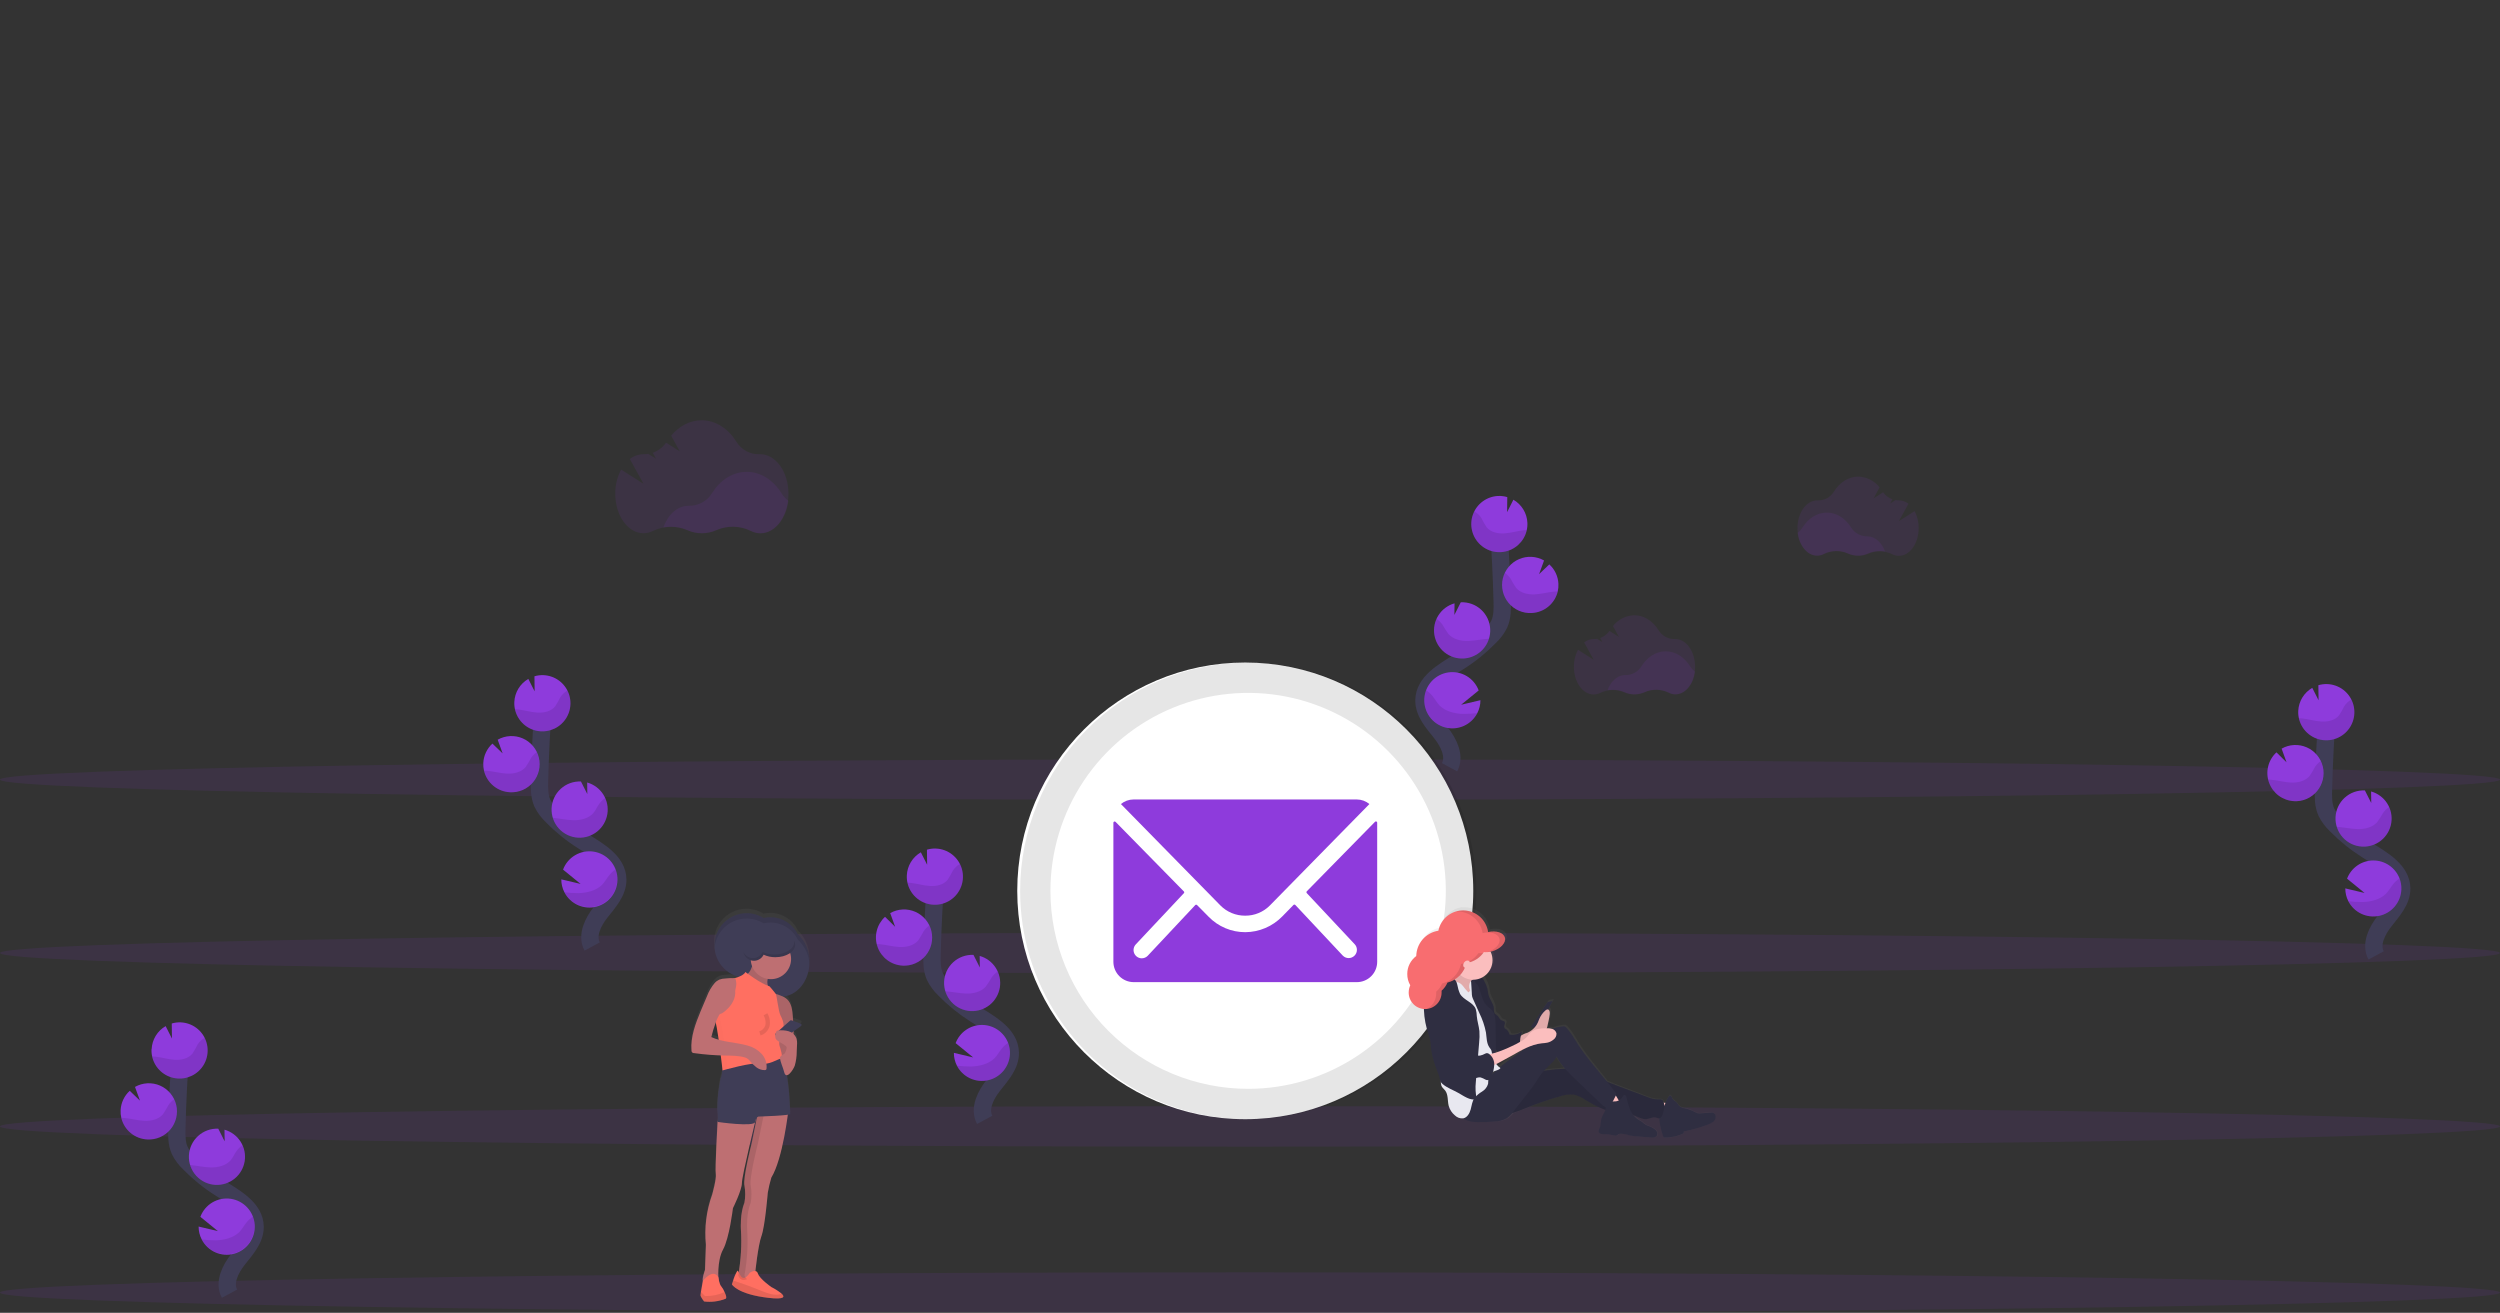 <svg width="577" height="303" viewBox="0 0 577 303" fill="none" xmlns="http://www.w3.org/2000/svg">
<rect x="0" y="0" width="577" height="303" fill="#333333" stroke="none"/>
<path opacity="0.1" d="M288.5 264.647C129.166 264.647 0 262.555 0 259.976C0 257.396 129.166 255.305 288.5 255.305C447.834 255.305 577 257.396 577 259.976C577 262.555 447.834 264.647 288.5 264.647Z" fill="#8E3BDC"/>
<path opacity="0.1" d="M288.5 303C129.166 303 0 300.909 0 298.329C0 295.749 129.166 293.658 288.5 293.658C447.834 293.658 577 295.749 577 298.329C577 300.909 447.834 303 288.5 303Z" fill="#8E3BDC"/>
<path opacity="0.1" d="M288.5 184.603C129.166 184.603 0 182.511 0 179.932C0 177.352 129.166 175.261 288.5 175.261C447.834 175.261 577 177.352 577 179.932C577 182.511 447.834 184.603 288.5 184.603Z" fill="#8E3BDC"/>
<path opacity="0.1" d="M288.5 224.622C129.166 224.622 0 222.531 0 219.951C0 217.371 129.166 215.28 288.5 215.28C447.834 215.28 577 217.371 577 219.951C577 222.531 447.834 224.622 288.5 224.622Z" fill="#8E3BDC"/>
<path opacity="0.1" d="M153.099 121.747C154.978 121.391 156.921 121.604 158.679 122.358C159.735 122.829 160.877 123.072 162.033 123.072C163.188 123.072 164.331 122.829 165.386 122.358C166.635 121.809 167.988 121.539 169.351 121.565C170.715 121.591 172.056 121.914 173.283 122.511C173.982 122.883 174.761 123.078 175.552 123.08C178.753 123.08 181.412 119.854 181.964 115.599C181.334 115.129 180.799 114.544 180.385 113.876C178.511 110.849 175.61 108.904 172.346 108.904C169.082 108.904 166.218 110.823 164.344 113.818C163.786 114.722 163.003 115.467 162.072 115.979C161.141 116.49 160.094 116.752 159.032 116.738H158.948C156.373 116.712 154.167 118.757 153.099 121.747Z" fill="#8E3BDC"/>
<path opacity="0.1" d="M143.354 108.382L148.523 111.661L145.365 105.946C146.254 105.237 147.355 104.846 148.492 104.834H148.576C148.929 104.839 149.281 104.812 149.629 104.755L151.408 105.867L150.656 104.497C151.899 104.066 152.974 103.25 153.725 102.167L156.884 104.159L154.904 100.553C156.736 98.35 159.21 97 161.927 97C165.191 97 168.092 98.94 169.971 101.966C170.525 102.871 171.309 103.613 172.242 104.117C173.175 104.62 174.224 104.868 175.283 104.834H175.457C179.058 104.834 181.975 108.92 181.975 113.96C181.975 119 179.058 123.091 175.457 123.091C174.666 123.086 173.888 122.89 173.188 122.522C171.962 121.923 170.621 121.599 169.257 121.572C167.893 121.544 166.54 121.815 165.291 122.363C164.237 122.838 163.094 123.083 161.938 123.083C160.782 123.083 159.639 122.838 158.584 122.363C157.345 121.827 156.005 121.563 154.656 121.589C153.306 121.616 151.978 121.932 150.761 122.516C150.069 122.879 149.3 123.071 148.518 123.075C144.917 123.075 142.001 118.984 142.001 113.944C141.979 112.006 142.444 110.093 143.354 108.382V108.382Z" fill="#8E3BDC"/>
<path opacity="0.1" d="M371.017 159.318C372.335 159.069 373.696 159.218 374.929 159.745C375.667 160.075 376.466 160.246 377.274 160.246C378.083 160.246 378.882 160.075 379.62 159.745C380.493 159.361 381.44 159.172 382.393 159.191C383.347 159.21 384.285 159.437 385.142 159.856C385.63 160.111 386.171 160.246 386.722 160.251C388.959 160.251 390.823 157.995 391.212 155.016C390.766 154.689 390.385 154.279 390.091 153.809C388.78 151.7 386.748 150.33 384.463 150.33C382.178 150.33 380.173 151.674 378.862 153.767C378.47 154.4 377.922 154.922 377.269 155.28C376.617 155.639 375.884 155.822 375.14 155.812H375.082C373.313 155.802 371.77 157.236 371.017 159.318Z" fill="#8E3BDC"/>
<path opacity="0.1" d="M364.199 149.971L367.816 152.27L365.621 148.268C366.242 147.771 367.011 147.496 367.806 147.488H367.869C368.119 147.493 368.37 147.473 368.616 147.43L369.843 148.21L369.317 147.251C370.186 146.948 370.938 146.378 371.465 145.622L373.66 147.014L372.27 144.494C372.854 143.739 373.598 143.124 374.448 142.692C375.299 142.261 376.234 142.025 377.187 142C379.472 142 381.504 143.36 382.815 145.479C383.204 146.113 383.753 146.633 384.406 146.985C385.06 147.338 385.795 147.512 386.537 147.488H386.658C389.18 147.488 391.223 150.345 391.223 153.878C391.223 157.41 389.18 160.267 386.658 160.267C386.107 160.263 385.565 160.126 385.079 159.867C384.222 159.45 383.284 159.225 382.332 159.207C381.379 159.189 380.434 159.378 379.562 159.761C378.819 160.1 378.014 160.28 377.198 160.288C376.394 160.287 375.6 160.118 374.866 159.793C373.999 159.417 373.061 159.232 372.117 159.25C371.172 159.268 370.242 159.489 369.39 159.898C368.903 160.154 368.361 160.288 367.811 160.288C365.295 160.288 363.252 157.426 363.252 153.899C363.231 152.53 363.557 151.179 364.199 149.971V149.971Z" fill="#8E3BDC"/>
<path opacity="0.1" d="M435.072 127.297C433.756 127.048 432.396 127.197 431.165 127.724C430.427 128.055 429.627 128.225 428.817 128.225C428.008 128.225 427.208 128.055 426.469 127.724C425.596 127.341 424.65 127.152 423.697 127.17C422.743 127.188 421.805 127.413 420.947 127.83C420.461 128.089 419.919 128.227 419.367 128.23C417.13 128.23 415.266 125.969 414.882 122.99C415.328 122.663 415.707 122.253 415.998 121.783C417.314 119.674 419.346 118.309 421.626 118.309C423.906 118.309 425.917 119.648 427.233 121.746C427.624 122.379 428.171 122.9 428.823 123.258C429.474 123.616 430.207 123.8 430.95 123.791H431.008C432.782 123.802 434.329 125.231 435.072 127.297Z" fill="#8E3BDC"/>
<path opacity="0.1" d="M441.894 117.966L438.272 120.264L440.473 116.268C439.851 115.769 439.08 115.493 438.283 115.483H438.225C437.973 115.486 437.721 115.469 437.472 115.43L436.246 116.205L436.772 115.251C435.904 114.947 435.154 114.377 434.629 113.622L432.434 115.014L433.803 112.488C433.219 111.734 432.475 111.12 431.624 110.689C430.774 110.259 429.838 110.024 428.886 110C426.606 110 424.569 111.36 423.258 113.479C422.87 114.112 422.322 114.631 421.669 114.984C421.016 115.337 420.282 115.511 419.541 115.488H419.415C416.898 115.488 414.856 118.351 414.856 121.878C414.856 125.405 416.898 128.267 419.415 128.267C419.965 128.265 420.507 128.129 420.994 127.872C421.851 127.453 422.789 127.226 423.743 127.207C424.697 127.188 425.643 127.377 426.517 127.761C427.256 128.103 428.06 128.283 428.875 128.288C429.68 128.288 430.476 128.119 431.213 127.793C432.079 127.417 433.015 127.232 433.959 127.25C434.903 127.269 435.831 127.49 436.683 127.898C437.17 128.154 437.712 128.288 438.262 128.288C440.784 128.288 442.826 125.431 442.826 121.899C442.851 120.53 442.53 119.178 441.894 117.966V117.966Z" fill="#8E3BDC"/>
<path d="M227.267 258.463C225.893 255.911 227.451 252.79 229.241 250.518C231.031 248.246 233.221 245.879 233.174 242.984C233.106 238.825 228.694 236.363 225.172 234.159C222.556 232.517 220.144 230.57 217.986 228.36C217.083 227.509 216.336 226.506 215.78 225.397C215.048 223.773 215.069 221.917 215.117 220.125C215.267 214.189 215.561 208.256 215.996 202.327" stroke="#3F3D56" stroke-width="4" stroke-miterlimit="10"/>
<path d="M209.294 202.032C209.345 200.944 209.668 199.887 210.234 198.958C210.8 198.028 211.59 197.256 212.532 196.712L213.985 199.586L213.937 196.106C215.255 195.717 216.662 195.758 217.955 196.223C219.248 196.687 220.361 197.551 221.132 198.689C221.903 199.828 222.292 201.182 222.245 202.557C222.197 203.932 221.714 205.256 220.866 206.338C220.018 207.42 218.849 208.204 217.527 208.578C216.204 208.951 214.798 208.894 213.51 208.415C212.223 207.936 211.12 207.059 210.363 205.912C209.605 204.765 209.23 203.406 209.294 202.032V202.032Z" fill="#8E3BDC"/>
<path d="M220.855 245.958C221.507 247.226 222.558 248.245 223.847 248.855C225.135 249.465 226.588 249.633 227.981 249.333C229.374 249.033 230.629 248.281 231.553 247.195C232.477 246.108 233.017 244.747 233.09 243.322C233.138 242.423 232.995 241.524 232.669 240.686C232.191 239.462 231.355 238.413 230.27 237.675C229.185 236.938 227.902 236.547 226.591 236.555C225.28 236.562 224.001 236.967 222.925 237.717C221.848 238.467 221.024 239.526 220.56 240.754L224.609 244.054L220.155 243C220.15 244.028 220.39 245.042 220.855 245.958V245.958Z" fill="#8E3BDC"/>
<path d="M224.056 233.357C225.647 233.432 227.209 232.919 228.445 231.914C229.681 230.909 230.505 229.484 230.759 227.909C231.013 226.335 230.679 224.723 229.821 223.379C228.964 222.036 227.642 221.056 226.109 220.626L226.146 223.299L224.677 220.388C222.96 220.308 221.281 220.914 220.01 222.073C218.739 223.233 217.979 224.85 217.899 226.57C217.819 228.29 218.424 229.971 219.582 231.244C220.739 232.517 222.355 233.277 224.072 233.357H224.056Z" fill="#8E3BDC"/>
<path d="M208.32 222.872C209.325 222.924 210.328 222.741 211.25 222.337C212.172 221.934 212.987 221.321 213.632 220.547C214.276 219.773 214.732 218.86 214.962 217.879C215.193 216.898 215.193 215.877 214.961 214.897C214.73 213.916 214.273 213.003 213.628 212.23C212.983 211.457 212.167 210.844 211.245 210.442C210.323 210.039 209.319 209.857 208.315 209.91C207.31 209.962 206.331 210.249 205.456 210.746L206.599 213.909L204.266 211.6C203.323 212.466 202.657 213.592 202.352 214.837C202.047 216.082 202.117 217.389 202.553 218.594C202.988 219.799 203.771 220.847 204.801 221.608C205.831 222.368 207.063 222.806 208.341 222.866L208.32 222.872Z" fill="#8E3BDC"/>
<path opacity="0.1" d="M210.168 203.761C211.663 203.924 213.116 204.388 214.622 204.483C216.128 204.578 217.781 204.214 218.718 203.049C219.159 202.37 219.559 201.666 219.918 200.94C220.327 200.301 220.888 199.772 221.55 199.401C221.97 200.223 222.209 201.126 222.252 202.048C222.295 202.971 222.141 203.892 221.8 204.75C221.459 205.608 220.939 206.383 220.275 207.024C219.611 207.665 218.819 208.157 217.95 208.466C217.081 208.776 216.156 208.896 215.237 208.819C214.318 208.742 213.426 208.469 212.621 208.019C211.816 207.569 211.115 206.952 210.567 206.21C210.019 205.467 209.635 204.616 209.442 203.713C209.679 203.719 209.926 203.734 210.168 203.761Z" fill="black"/>
<path opacity="0.1" d="M208.32 222.872C209.438 222.925 210.55 222.687 211.548 222.182C212.547 221.677 213.398 220.922 214.018 219.99C214.639 219.058 215.008 217.981 215.09 216.863C215.172 215.746 214.963 214.627 214.485 213.614C213.971 213.962 213.53 214.406 213.185 214.921C212.797 215.66 212.369 216.377 211.9 217.067C210.889 218.253 209.163 218.649 207.599 218.57C206.035 218.491 204.524 218.042 202.966 217.911C202.75 217.911 202.534 217.879 202.313 217.874C202.636 219.248 203.397 220.479 204.481 221.38C205.564 222.282 206.912 222.806 208.32 222.872V222.872Z" fill="black"/>
<path opacity="0.1" d="M224.056 233.357C225.162 233.409 226.263 233.177 227.254 232.682C228.244 232.187 229.092 231.446 229.715 230.529C230.338 229.613 230.717 228.553 230.815 227.448C230.913 226.344 230.726 225.233 230.274 224.221C229.74 224.573 229.274 225.02 228.9 225.539C228.475 226.296 228.006 227.027 227.494 227.727C226.404 228.945 224.562 229.377 222.909 229.309C221.256 229.24 219.75 228.882 218.17 228.781C218.564 230.057 219.339 231.181 220.392 231.999C221.445 232.818 222.725 233.292 224.056 233.357Z" fill="black"/>
<path opacity="0.1" d="M220.855 245.958C221.507 247.226 222.558 248.245 223.846 248.855C225.135 249.465 226.588 249.633 227.981 249.333C229.374 249.033 230.629 248.281 231.553 247.195C232.477 246.108 233.017 244.747 233.09 243.322C233.138 242.423 232.995 241.524 232.669 240.686C232.135 241.036 231.656 241.465 231.247 241.956C230.631 242.705 230.226 243.538 229.51 244.26C228.189 245.562 226.046 246.1 224.145 246.147C223.046 246.151 221.947 246.087 220.855 245.958V245.958Z" fill="black"/>
<path d="M548.408 220.505C547.034 217.953 548.592 214.832 550.382 212.56C552.172 210.288 554.362 207.91 554.315 205.026C554.246 200.867 549.834 198.405 546.312 196.201C543.697 194.559 541.285 192.612 539.126 190.402C538.224 189.551 537.477 188.548 536.92 187.439C536.189 185.815 536.21 183.959 536.257 182.167C536.412 176.231 536.705 170.298 537.136 164.369" stroke="#3F3D56" stroke-width="4" stroke-miterlimit="10"/>
<path d="M530.435 164.074C530.485 162.986 530.809 161.929 531.374 161C531.94 160.07 532.73 159.298 533.672 158.754L535.125 161.628L535.078 158.148C536.396 157.759 537.803 157.8 539.096 158.265C540.389 158.729 541.501 159.593 542.272 160.731C543.043 161.87 543.433 163.224 543.385 164.599C543.338 165.974 542.855 167.298 542.007 168.38C541.159 169.462 539.989 170.246 538.667 170.62C537.345 170.993 535.939 170.936 534.651 170.457C533.363 169.978 532.261 169.101 531.503 167.954C530.745 166.807 530.371 165.448 530.435 164.074Z" fill="#8E3BDC"/>
<path d="M541.996 207.999C542.648 209.268 543.699 210.287 544.987 210.897C546.275 211.507 547.728 211.675 549.121 211.375C550.515 211.075 551.77 210.323 552.694 209.237C553.617 208.15 554.157 206.789 554.231 205.364C554.279 204.465 554.135 203.566 553.809 202.728C553.332 201.504 552.496 200.455 551.411 199.717C550.326 198.98 549.043 198.589 547.732 198.597C546.42 198.604 545.142 199.009 544.065 199.759C542.989 200.509 542.164 201.568 541.701 202.796L545.749 206.096L541.295 205.042C541.29 206.07 541.53 207.084 541.996 207.999V207.999Z" fill="#8E3BDC"/>
<path d="M545.197 195.399C546.787 195.474 548.35 194.961 549.586 193.956C550.822 192.951 551.646 191.526 551.9 189.951C552.153 188.377 551.82 186.765 550.962 185.421C550.105 184.078 548.783 183.098 547.25 182.668L547.287 185.341L545.818 182.43C544.968 182.391 544.118 182.519 543.317 182.808C542.516 183.097 541.78 183.541 541.15 184.115C540.521 184.689 540.011 185.382 539.649 186.153C539.286 186.925 539.08 187.76 539.04 188.612C539 189.463 539.128 190.314 539.417 191.116C539.706 191.918 540.149 192.655 540.722 193.286C541.296 193.916 541.987 194.427 542.758 194.79C543.528 195.152 544.362 195.36 545.213 195.399H545.197Z" fill="#8E3BDC"/>
<path d="M529.461 184.914C530.466 184.966 531.469 184.783 532.391 184.379C533.312 183.976 534.128 183.363 534.772 182.589C535.417 181.815 535.872 180.902 536.103 179.921C536.334 178.94 536.333 177.919 536.102 176.939C535.87 175.958 535.414 175.045 534.769 174.272C534.124 173.499 533.308 172.886 532.386 172.484C531.463 172.081 530.46 171.899 529.455 171.952C528.451 172.004 527.472 172.291 526.597 172.788L527.739 175.951L525.407 173.642C524.464 174.508 523.798 175.634 523.493 176.879C523.188 178.124 523.257 179.431 523.693 180.636C524.129 181.841 524.911 182.889 525.941 183.65C526.972 184.41 528.203 184.848 529.482 184.908L529.461 184.914Z" fill="#8E3BDC"/>
<path opacity="0.1" d="M531.309 165.803C532.804 165.966 534.257 166.43 535.763 166.525C537.268 166.62 538.921 166.256 539.858 165.091C540.299 164.412 540.7 163.708 541.059 162.982C541.468 162.343 542.029 161.814 542.691 161.443C543.11 162.265 543.349 163.168 543.392 164.09C543.435 165.013 543.281 165.934 542.941 166.792C542.6 167.65 542.08 168.425 541.416 169.066C540.752 169.707 539.959 170.199 539.09 170.508C538.221 170.818 537.297 170.938 536.378 170.861C535.459 170.784 534.567 170.511 533.761 170.061C532.956 169.611 532.256 168.994 531.708 168.252C531.159 167.509 530.776 166.658 530.582 165.755C530.819 165.761 531.067 165.776 531.309 165.803Z" fill="black"/>
<path opacity="0.1" d="M529.461 184.914C530.578 184.967 531.69 184.729 532.689 184.224C533.687 183.719 534.538 182.964 535.159 182.032C535.78 181.1 536.149 180.023 536.231 178.905C536.312 177.788 536.104 176.669 535.626 175.656C535.112 176.004 534.67 176.448 534.325 176.963C533.938 177.703 533.509 178.419 533.041 179.109C532.03 180.295 530.303 180.691 528.74 180.612C527.176 180.533 525.665 180.084 524.107 179.953C523.891 179.953 523.675 179.921 523.454 179.916C523.776 181.29 524.537 182.521 525.621 183.423C526.705 184.324 528.053 184.848 529.461 184.914Z" fill="black"/>
<path opacity="0.1" d="M545.196 195.399C546.302 195.451 547.403 195.219 548.394 194.724C549.384 194.229 550.232 193.488 550.855 192.572C551.479 191.655 551.857 190.595 551.955 189.49C552.053 188.386 551.867 187.275 551.414 186.263C550.88 186.615 550.414 187.062 550.04 187.581C549.615 188.338 549.146 189.069 548.634 189.769C547.544 190.987 545.702 191.419 544.049 191.351C542.396 191.282 540.89 190.924 539.311 190.823C539.704 192.099 540.479 193.223 541.533 194.041C542.586 194.86 543.865 195.334 545.196 195.399Z" fill="black"/>
<path opacity="0.1" d="M541.996 208C542.648 209.268 543.699 210.287 544.987 210.897C546.275 211.507 547.728 211.675 549.121 211.375C550.515 211.075 551.77 210.323 552.694 209.237C553.617 208.15 554.157 206.789 554.231 205.364C554.279 204.465 554.135 203.566 553.809 202.728C553.276 203.078 552.797 203.507 552.388 203.998C551.772 204.747 551.367 205.58 550.651 206.302C549.329 207.604 547.187 208.142 545.286 208.189C544.186 208.193 543.088 208.129 541.996 208V208Z" fill="black"/>
<path d="M334.555 177.08C335.929 174.533 334.371 171.412 332.575 169.14C330.78 166.868 328.601 164.501 328.648 161.606C328.711 157.442 333.123 154.985 336.65 152.781C339.265 151.14 341.675 149.193 343.831 146.982C344.738 146.136 345.487 145.134 346.042 144.024C346.769 142.395 346.748 140.545 346.706 138.752C346.548 132.816 346.255 126.884 345.826 120.954" stroke="#3F3D56" stroke-width="4" stroke-miterlimit="10"/>
<path d="M352.523 120.654C352.473 119.567 352.151 118.51 351.586 117.58C351.021 116.65 350.232 115.878 349.29 115.334L347.837 118.208L347.88 114.728C347.188 114.527 346.467 114.439 345.747 114.47C344.467 114.529 343.233 114.968 342.202 115.73C341.171 116.492 340.388 117.543 339.953 118.75C339.518 119.957 339.45 121.266 339.758 122.512C340.066 123.758 340.736 124.884 341.684 125.749C342.631 126.613 343.813 127.177 345.08 127.369C346.347 127.561 347.643 127.373 348.803 126.827C349.963 126.282 350.936 125.404 351.598 124.305C352.26 123.207 352.582 121.936 352.523 120.654V120.654Z" fill="#8E3BDC"/>
<path d="M340.967 164.58C340.288 165.904 339.174 166.954 337.813 167.554C336.452 168.154 334.927 168.267 333.493 167.874C332.058 167.482 330.803 166.607 329.936 165.397C329.069 164.187 328.645 162.715 328.733 161.229C328.821 159.742 329.418 158.332 330.421 157.233C331.425 156.135 332.776 155.415 334.246 155.196C335.717 154.976 337.218 155.27 338.499 156.027C339.779 156.784 340.76 157.959 341.278 159.355L337.229 162.655L341.683 161.601C341.687 162.637 341.441 163.659 340.967 164.58V164.58Z" fill="#8E3BDC"/>
<path d="M337.766 151.98C336.175 152.056 334.611 151.544 333.374 150.539C332.137 149.535 331.312 148.109 331.057 146.535C330.803 144.96 331.136 143.347 331.994 142.003C332.852 140.659 334.174 139.678 335.707 139.248L335.676 141.921L337.145 139.011C338.861 138.926 340.541 139.528 341.815 140.684C343.089 141.84 343.852 143.455 343.936 145.174C343.973 145.922 343.879 146.672 343.657 147.388C343.268 148.669 342.494 149.797 341.439 150.62C340.384 151.442 339.101 151.917 337.766 151.98V151.98Z" fill="#8E3BDC"/>
<path d="M353.497 141.483C352.492 141.535 351.49 141.351 350.568 140.947C349.647 140.543 348.832 139.93 348.188 139.155C347.544 138.381 347.089 137.468 346.859 136.487C346.628 135.507 346.629 134.486 346.861 133.506C347.093 132.525 347.55 131.613 348.195 130.84C348.84 130.067 349.656 129.455 350.578 129.053C351.501 128.65 352.504 128.468 353.508 128.521C354.513 128.574 355.491 128.861 356.366 129.358L355.218 132.521L357.577 130.259C358.206 130.83 358.716 131.52 359.078 132.289C359.439 133.058 359.645 133.891 359.683 134.741C359.714 135.341 359.659 135.943 359.52 136.528C359.189 137.897 358.423 139.121 357.336 140.015C356.25 140.909 354.902 141.424 353.497 141.483Z" fill="#8E3BDC"/>
<path opacity="0.1" d="M351.649 122.383C350.154 122.547 348.701 123.01 347.2 123.105C345.7 123.2 344.042 122.836 343.099 121.671C342.66 120.992 342.261 120.288 341.904 119.563C341.493 118.923 340.931 118.394 340.267 118.023C339.847 118.846 339.607 119.749 339.564 120.672C339.52 121.595 339.674 122.517 340.015 123.375C340.356 124.234 340.876 125.01 341.54 125.651C342.205 126.292 342.998 126.784 343.868 127.093C344.737 127.402 345.663 127.522 346.582 127.444C347.502 127.367 348.394 127.093 349.199 126.642C350.005 126.191 350.705 125.574 351.253 124.83C351.8 124.086 352.183 123.234 352.375 122.33C352.139 122.336 351.896 122.357 351.649 122.383Z" fill="black"/>
<path opacity="0.1" d="M353.496 141.483C352.38 141.535 351.268 141.296 350.271 140.791C349.273 140.285 348.423 139.53 347.802 138.599C347.182 137.667 346.813 136.591 346.73 135.474C346.648 134.358 346.855 133.239 347.332 132.226C347.847 132.573 348.29 133.017 348.637 133.533C349.024 134.272 349.453 134.989 349.922 135.679C350.927 136.865 352.654 137.261 354.218 137.181C355.781 137.102 357.292 136.654 358.851 136.522C359.066 136.522 359.288 136.491 359.503 136.486C359.182 137.86 358.421 139.091 357.337 139.993C356.253 140.895 354.904 141.418 353.496 141.483V141.483Z" fill="black"/>
<path opacity="0.1" d="M337.766 151.98C336.66 152.033 335.558 151.801 334.567 151.307C333.575 150.812 332.727 150.071 332.103 149.155C331.48 148.238 331.101 147.176 331.004 146.071C330.907 144.967 331.094 143.855 331.549 142.844C332.082 143.195 332.546 143.641 332.917 144.161C333.342 144.918 333.811 145.649 334.323 146.349C335.418 147.567 337.255 147.999 338.914 147.931C340.572 147.862 342.072 147.504 343.652 147.404C343.261 148.681 342.486 149.805 341.432 150.625C340.379 151.444 339.098 151.917 337.766 151.98V151.98Z" fill="black"/>
<path opacity="0.1" d="M340.967 164.58C340.206 166.048 338.914 167.171 337.355 167.717C335.795 168.263 334.086 168.193 332.577 167.52C331.068 166.847 329.872 165.622 329.235 164.095C328.598 162.569 328.566 160.856 329.148 159.308C329.684 159.656 330.163 160.084 330.569 160.578C331.185 161.327 331.622 162.16 332.307 162.882C333.633 164.184 335.771 164.722 337.676 164.77C338.776 164.77 339.875 164.707 340.967 164.58V164.58Z" fill="black"/>
<path d="M287.405 258.31C258.341 258.31 234.78 234.716 234.78 205.611C234.78 176.507 258.341 152.913 287.405 152.913C316.469 152.913 340.03 176.507 340.03 205.611C340.03 234.716 316.469 258.31 287.405 258.31Z" fill="white"/>
<path d="M257.476 189.69L273.233 205.743C273.26 205.77 273.283 205.802 273.298 205.837C273.313 205.872 273.32 205.91 273.32 205.949C273.32 205.987 273.313 206.025 273.298 206.06C273.283 206.096 273.26 206.128 273.233 206.154L262.177 217.927C261.913 218.193 261.733 218.533 261.66 218.901C261.587 219.27 261.625 219.652 261.768 220C261.912 220.347 262.155 220.645 262.466 220.854C262.778 221.064 263.144 221.177 263.52 221.179C264.025 221.178 264.509 220.977 264.867 220.621L275.865 208.89C275.921 208.835 275.997 208.804 276.076 208.804C276.154 208.804 276.23 208.835 276.286 208.89L278.966 211.6C280.063 212.724 281.373 213.616 282.82 214.226C284.266 214.835 285.82 215.149 287.389 215.148C288.988 215.141 290.57 214.814 292.041 214.188C293.513 213.562 294.845 212.648 295.96 211.5L298.534 208.864C298.591 208.809 298.666 208.778 298.745 208.778C298.824 208.778 298.899 208.809 298.956 208.864L309.927 220.568C310.104 220.745 310.313 220.885 310.544 220.981C310.775 221.077 311.022 221.126 311.272 221.126C311.522 221.126 311.769 221.077 312 220.981C312.231 220.885 312.441 220.745 312.617 220.568C312.795 220.391 312.936 220.182 313.032 219.95C313.128 219.719 313.177 219.471 313.177 219.221C313.177 218.97 313.128 218.722 313.032 218.491C312.936 218.26 312.795 218.05 312.617 217.874L301.604 206.128C301.555 206.071 301.528 205.998 301.528 205.922C301.528 205.847 301.555 205.774 301.604 205.717L317.361 189.664C317.401 189.623 317.453 189.595 317.509 189.584C317.565 189.572 317.624 189.578 317.677 189.6C317.73 189.622 317.775 189.66 317.807 189.708C317.839 189.755 317.856 189.812 317.855 189.869V221.991C317.851 223.233 317.357 224.423 316.48 225.301C315.603 226.179 314.415 226.674 313.175 226.678H261.651C260.411 226.674 259.223 226.179 258.346 225.301C257.469 224.423 256.975 223.233 256.97 221.991V189.896C256.968 189.836 256.984 189.777 257.016 189.726C257.048 189.676 257.095 189.637 257.151 189.614C257.206 189.592 257.267 189.587 257.325 189.601C257.383 189.614 257.436 189.645 257.476 189.69V189.69Z" fill="#8E3BDC"/>
<path d="M287.405 211.337C286.337 211.347 285.277 211.143 284.29 210.735C283.302 210.328 282.407 209.725 281.656 208.964L258.708 185.573C259.522 184.897 260.545 184.524 261.603 184.518H313.165C314.223 184.522 315.247 184.895 316.06 185.573L293.106 208.964C292.362 209.721 291.475 210.321 290.495 210.728C289.516 211.136 288.465 211.343 287.405 211.337V211.337Z" fill="#8E3BDC"/>
<path opacity="0.1" d="M288.068 152.918C298.483 152.913 308.665 156.001 317.327 161.792C325.988 167.583 332.74 175.816 336.728 185.451C340.716 195.085 341.761 205.687 339.73 215.916C337.7 226.145 332.685 235.541 325.321 242.916C317.957 250.291 308.574 255.312 298.359 257.345C288.144 259.379 277.557 258.333 267.936 254.339C258.315 250.346 250.093 243.584 244.31 234.911C238.527 226.237 235.444 216.041 235.449 205.611C235.456 191.638 241.002 178.24 250.868 168.359C260.735 158.479 274.115 152.925 288.068 152.918ZM288.068 251.303C297.093 251.303 305.915 248.624 313.418 243.603C320.922 238.582 326.77 231.446 330.223 223.097C333.677 214.748 334.581 205.561 332.82 196.697C331.059 187.834 326.714 179.692 320.332 173.302C313.951 166.912 305.821 162.56 296.97 160.797C288.119 159.034 278.945 159.939 270.607 163.397C262.27 166.856 255.144 172.712 250.13 180.226C245.116 187.74 242.44 196.574 242.44 205.611C242.44 217.73 247.247 229.352 255.804 237.92C264.361 246.489 275.967 251.303 288.068 251.303Z" fill="black"/>
<path d="M161.66 232.625C162.137 231.458 162.627 230.295 163.129 229.135C163.542 228.003 164.15 226.952 164.924 226.029C165.218 225.697 165.576 225.428 165.977 225.239C166.418 225.076 166.882 224.983 167.351 224.965C168.067 224.874 168.79 224.855 169.51 224.907C169.789 224.822 170.105 224.712 170.415 224.585C168.857 224.175 167.472 223.275 166.464 222.018C165.455 220.76 164.877 219.211 164.814 217.6C164.814 217.494 164.814 217.383 164.814 217.278C164.809 216.291 164.999 215.314 165.373 214.401C165.746 213.488 166.295 212.657 166.989 211.957C167.682 211.256 168.507 210.699 169.416 210.318C170.324 209.936 171.299 209.738 172.284 209.734C173.671 209.731 175.03 210.12 176.206 210.857C177.759 210.504 179.385 210.689 180.82 211.381C182.254 212.074 183.411 213.232 184.103 214.668C184.975 215.504 185.664 216.512 186.126 217.628C186.589 218.744 186.814 219.945 186.788 221.153C186.788 221.264 186.788 221.38 186.788 221.485C186.651 225.581 184.008 228.866 180.671 229.198C181.027 229.358 181.355 229.578 181.639 229.846C182.661 230.832 182.829 232.398 182.94 233.821L183.019 234.876L184.787 235.508C184.844 235.529 184.893 235.564 184.931 235.61C184.969 235.657 184.993 235.712 185.001 235.772C185.009 235.831 185.001 235.891 184.977 235.946C184.954 236.001 184.915 236.049 184.866 236.083L183.177 237.29C183.177 237.391 183.177 237.491 183.177 237.591C183.177 237.691 183.177 237.818 183.145 237.934C183.434 238.188 183.657 238.508 183.798 238.867C183.962 239.42 184.014 240.001 183.95 240.575L183.887 242.046C183.896 243.153 183.745 244.255 183.44 245.32C183.219 245.973 182.26 247.55 181.571 247.56C182.208 250.46 182.376 256.575 182.376 256.575C182.455 256.654 182.234 256.728 181.85 256.791C181.471 259.701 180.234 267.862 178.038 271.453C177.693 272.623 177.417 273.813 177.212 275.016C177.212 275.016 176.585 282.771 175.759 285.075C175.053 287.037 174.495 291.876 174.343 293.278C174.486 293.315 174.616 293.391 174.719 293.497C174.822 293.603 174.894 293.735 174.927 293.88C175.343 295.134 178.038 297.043 178.038 297.043C178.865 297.456 179.645 297.956 180.365 298.535C181.213 299.299 181.181 299.99 177.417 299.557C170.152 298.719 168.909 296.394 168.909 296.394C168.909 296.394 169.025 296.004 169.199 295.498C169.421 294.71 169.741 293.954 170.152 293.247C170.257 293.147 170.363 293.315 170.489 293.579C171.037 290.215 171.203 286.8 170.984 283.399C170.984 283.399 170.778 279.835 171.816 277.32C172.046 276.004 172.046 274.657 171.816 273.34C171.4 271.663 173.474 263.487 173.474 263.487L174.664 257.466C174.502 257.672 174.388 257.911 174.332 258.167L174.3 258.289L174.269 258.463C174.257 258.524 174.228 258.581 174.185 258.626C173.374 262 171.152 271.347 171.152 272.718C171.152 274.394 169.078 278.586 169.078 278.586C169.078 278.586 168.251 285.502 166.798 288.223C165.693 290.295 165.666 293.331 165.719 294.67C165.719 294.67 165.967 296.394 166.382 296.811C166.713 297.222 166.978 297.683 167.167 298.176L167.214 298.276C167.214 298.276 167.836 299.536 167.42 299.747C165.838 300.369 164.126 300.584 162.439 300.375C162.439 300.375 161.607 299.32 161.607 298.909C161.625 298.658 161.656 298.408 161.702 298.16C161.855 297.169 162.139 295.609 162.144 295.593C161.971 294.918 162.671 293.041 162.671 293.041L162.882 287.174C162.496 283.201 162.992 279.191 164.335 275.433C164.335 275.433 165.387 271.663 165.161 270.614C164.935 269.565 165.577 258.457 165.577 258.457L165.64 258.299C165.696 257.513 165.675 256.724 165.577 255.943C165.372 253.428 166.198 248.188 166.409 247.982C166.581 247.419 166.68 246.836 166.704 246.247C166.656 245.81 166.514 244.529 166.319 242.937C164.272 242.867 162.231 242.691 160.202 242.409C160.006 242.409 159.817 242.334 159.675 242.199C159.592 242.072 159.55 241.923 159.554 241.772C159.312 238.614 160.465 235.545 161.66 232.625ZM165.835 239.273C165.619 237.77 165.387 236.315 165.156 235.234L165.124 235.329C164.726 236.416 164.392 237.525 164.124 238.651C164.677 238.904 165.249 239.112 165.835 239.273Z" fill="url(#paint0_linear_654:2)"/>
<path d="M181.96 256.243C181.96 256.243 180.718 267.435 178.028 271.785C177.682 272.941 177.406 274.117 177.201 275.306C177.201 275.306 176.58 282.972 175.754 285.249C174.927 287.527 174.306 293.748 174.306 293.748C174.306 293.748 171.41 297.058 170.373 294.37C171.024 290.817 171.233 287.198 170.994 283.594C170.994 283.594 170.789 280.072 171.821 277.584C172.052 276.283 172.052 274.952 171.821 273.651C171.41 271.99 173.479 263.914 173.479 263.914L175.132 255.832L181.96 256.243Z" fill="#BE6F72"/>
<path d="M168.925 296.442C168.925 296.442 170.167 298.719 177.406 299.547C181.165 299.974 181.191 299.294 180.344 298.535C179.625 297.963 178.849 297.468 178.027 297.059C178.027 297.059 175.337 295.198 174.927 293.953C174.516 292.709 173.063 293.748 173.063 293.748C170.994 296.853 170.578 292.915 170.167 293.331C169.755 294.027 169.435 294.773 169.215 295.551C169.041 296.052 168.925 296.442 168.925 296.442Z" fill="#FF6F61"/>
<path opacity="0.1" d="M168.925 296.442C168.925 296.442 170.167 298.719 177.406 299.547C181.165 299.974 181.191 299.294 180.344 298.535C179.754 298.909 178.564 299.062 176.169 298.097C172.721 296.684 170.22 295.867 169.215 295.551C169.041 296.052 168.925 296.442 168.925 296.442Z" fill="black"/>
<path opacity="0.1" d="M170.994 283.594C170.994 283.594 170.789 280.072 171.821 277.584C172.051 276.283 172.051 274.952 171.821 273.651C171.41 271.99 173.479 263.914 173.479 263.914L175.132 255.832L176.564 255.916L174.927 263.914C174.927 263.914 172.858 271.99 173.268 273.651C173.499 274.952 173.499 276.283 173.268 277.584C172.215 280.072 172.442 283.594 172.442 283.594C172.681 287.198 172.472 290.817 171.821 294.37C171.933 294.707 172.141 295.004 172.421 295.224C171.652 295.572 170.841 295.556 170.373 294.37C171.024 290.817 171.233 287.198 170.994 283.594V283.594Z" fill="black"/>
<path d="M172.342 210.767C173.722 210.764 175.076 211.15 176.248 211.88C177.796 211.522 179.42 211.7 180.854 212.384C182.288 213.069 183.448 214.22 184.145 215.649C185.014 216.472 185.7 217.467 186.162 218.571C186.623 219.675 186.849 220.863 186.825 222.06C186.825 226.467 183.861 230.036 180.207 230.036C177.575 230.036 175.269 228.16 174.211 225.444C173.603 225.606 172.976 225.687 172.347 225.687C170.372 225.687 168.477 224.901 167.08 223.502C165.683 222.103 164.898 220.206 164.898 218.227C164.898 216.249 165.683 214.351 167.08 212.952C168.477 211.553 170.372 210.767 172.347 210.767H172.342Z" fill="#3F3D56"/>
<path d="M166.235 257.282L165.614 258.937C165.614 258.937 164.993 269.919 165.203 270.957C165.414 271.996 164.371 275.702 164.371 275.702C163.033 279.412 162.539 283.374 162.924 287.3L162.718 293.099C162.718 293.099 161.892 295.377 162.302 295.793C162.713 296.21 165.835 295.424 165.835 295.424C165.835 295.424 165.419 291.075 166.888 288.381C168.357 285.687 169.162 278.849 169.162 278.849C169.162 278.849 171.231 274.706 171.231 273.05C171.231 271.395 174.542 257.925 174.542 257.925L166.235 257.282Z" fill="#BE6F72"/>
<path d="M182.376 257.076C182.376 257.076 182.166 249.616 181.323 247.339C180.895 246.275 180.586 245.166 180.402 244.033C180.402 244.033 167.878 246.3 166.84 245.472C166.84 245.472 166.635 248.372 166.424 248.578C166.214 248.783 165.372 253.966 165.598 256.454C165.824 258.942 165.598 258.937 165.598 258.937C165.598 258.937 174.084 260.181 174.29 258.937C174.495 257.693 175.116 257.698 175.116 257.698C175.116 257.698 182.787 257.466 182.376 257.076Z" fill="#3F3D56"/>
<g opacity="0.1">
<path opacity="0.1" d="M175.548 257.076C175.548 257.076 180.781 256.934 182.361 256.649C182.361 256.918 182.361 257.076 182.361 257.076C182.771 257.487 175.116 257.698 175.116 257.698C175.012 257.708 174.913 257.748 174.832 257.814C175.111 257.076 175.548 257.076 175.548 257.076Z" fill="black"/>
<path opacity="0.1" d="M166.441 248.578C166.651 248.372 166.857 245.472 166.857 245.472C166.964 245.539 167.084 245.582 167.209 245.599C167.136 246.474 166.993 247.818 166.857 247.956C166.72 248.093 165.804 253.343 166.03 255.832C166.256 258.32 166.03 258.315 166.03 258.315C166.03 258.315 172.742 259.301 174.369 258.642C174.369 258.731 174.322 258.832 174.306 258.937C174.101 260.181 165.614 258.937 165.614 258.937C165.614 258.937 165.825 258.937 165.614 256.454C165.403 253.971 166.235 248.788 166.441 248.578Z" fill="black"/>
</g>
<path d="M173.258 223.821C173.08 224.22 172.809 224.57 172.468 224.843C172.249 225.007 171.995 225.117 171.726 225.165C172.189 225.434 172.695 225.634 173.158 225.903C173.887 226.394 174.59 226.922 175.264 227.485C175.953 228.04 176.797 228.368 177.68 228.423C177.37 228.005 177.176 227.512 177.117 226.995C177.058 226.478 177.136 225.954 177.343 225.476C177.533 225.163 177.658 224.815 177.712 224.453C177.712 223.858 177.185 223.399 176.696 223.083C176.301 222.814 175.896 222.555 175.485 222.297C175.164 222.097 174.68 221.675 174.274 221.691C173.869 221.707 173.821 222.065 173.748 222.434C173.643 222.915 173.479 223.381 173.258 223.821V223.821Z" fill="#BE6F72"/>
<path opacity="0.1" d="M173.258 223.821C173.08 224.22 172.809 224.57 172.468 224.843C172.249 225.007 171.995 225.117 171.726 225.165C172.189 225.434 172.695 225.634 173.158 225.903C173.887 226.394 174.59 226.922 175.264 227.485C175.953 228.04 176.797 228.368 177.68 228.423C177.37 228.005 177.176 227.512 177.117 226.995C177.058 226.478 177.136 225.954 177.343 225.476C177.533 225.163 177.658 224.815 177.712 224.453C177.712 223.858 177.185 223.399 176.696 223.083C176.301 222.814 175.896 222.555 175.485 222.297C175.164 222.097 174.68 221.675 174.274 221.691C173.869 221.707 173.821 222.065 173.748 222.434C173.643 222.915 173.479 223.381 173.258 223.821V223.821Z" fill="black"/>
<path d="M168.409 236.046C165.781 236.046 163.65 233.913 163.65 231.28C163.65 228.648 165.781 226.515 168.409 226.515C171.038 226.515 173.168 228.648 173.168 231.28C173.168 233.913 171.038 236.046 168.409 236.046Z" fill="#BE6F72"/>
<path d="M161.686 298.925C161.686 299.341 162.513 300.375 162.513 300.375C164.193 300.581 165.899 300.368 167.477 299.752C167.893 299.547 167.272 298.303 167.272 298.303L167.225 298.203C167.035 297.715 166.77 297.259 166.44 296.853C166.029 296.442 165.782 294.744 165.782 294.744C164.497 292.635 162.218 295.656 162.218 295.656C162.218 295.656 161.928 297.238 161.776 298.197C161.723 298.54 161.686 298.819 161.686 298.925Z" fill="#FF6F61"/>
<path opacity="0.1" d="M161.686 298.925C161.686 299.341 162.513 300.375 162.513 300.375C164.193 300.581 165.899 300.368 167.477 299.753C167.893 299.547 167.272 298.303 167.272 298.303L167.225 298.203C165.815 298.858 164.272 299.176 162.718 299.13L161.776 298.187C161.723 298.54 161.686 298.819 161.686 298.925Z" fill="black"/>
<path d="M177.928 225.993C175.357 225.993 173.274 223.906 173.274 221.332C173.274 218.758 175.357 216.672 177.928 216.672C180.498 216.672 182.582 218.758 182.582 221.332C182.582 223.906 180.498 225.993 177.928 225.993Z" fill="#BE6F72"/>
<path d="M181.681 230.653C182.703 231.628 182.871 233.173 182.976 234.581L183.134 236.642C183.191 237.197 183.204 237.756 183.171 238.313C183.171 238.656 183.087 239.004 183.055 239.368C183.024 239.731 183.013 240.19 183.008 240.607V243.654C183.058 244.283 182.942 244.914 182.671 245.483C182.527 245.759 182.284 245.97 181.992 246.075C181.7 246.181 181.378 246.173 181.092 246.052C180.765 245.8 180.534 245.443 180.439 245.04C179.925 243.804 179.572 242.507 179.386 241.181C179.344 240.723 179.339 240.264 179.297 239.805C179.254 239.347 179.175 238.867 179.107 238.403C178.812 236.463 178.681 234.502 178.549 232.546C178.512 231.966 177.991 229.683 178.749 229.43C179.118 229.309 179.881 229.688 180.234 229.815C180.768 229.994 181.26 230.279 181.681 230.653V230.653Z" fill="#BE6F72"/>
<path opacity="0.1" d="M181.681 230.653C182.703 231.628 182.871 233.173 182.976 234.581L183.134 236.642C183.191 237.197 183.204 237.756 183.171 238.313C183.171 238.656 183.087 239.004 183.055 239.368C183.024 239.731 183.013 240.19 183.008 240.607V243.654C183.058 244.283 182.942 244.914 182.671 245.483C182.527 245.759 182.284 245.97 181.992 246.075C181.7 246.181 181.378 246.173 181.092 246.052C180.765 245.8 180.534 245.443 180.439 245.04C179.925 243.804 179.572 242.507 179.386 241.181C179.344 240.723 179.339 240.264 179.297 239.805C179.254 239.347 179.175 238.867 179.107 238.403C178.812 236.463 178.681 234.502 178.549 232.546C178.512 231.966 177.991 229.683 178.749 229.43C179.118 229.309 179.881 229.688 180.234 229.815C180.768 229.994 181.26 230.279 181.681 230.653V230.653Z" fill="black"/>
<path d="M172.031 224.337C172.031 224.337 175.548 227.031 177.617 227.653C177.617 227.653 178.844 229.056 179.054 229.393C179.265 229.73 179.686 233.452 180.107 234.285C180.529 235.118 181.555 236.979 180.107 238.84C180.107 238.84 179.697 240.707 179.902 241.329C180.107 241.951 180.86 244.228 180.176 244.334C179.491 244.439 177.417 245.884 175.559 245.472C173.7 245.061 166.762 247.054 166.762 247.054C166.762 247.054 165.614 236.378 164.782 234.491L166.646 233.869C166.646 233.869 171.816 230.764 168.715 225.998C168.72 225.998 171.626 225.376 172.031 224.337Z" fill="#FF6F61"/>
<path d="M184.872 236.816L180.597 239.847C180.543 239.887 180.477 239.909 180.41 239.909C180.343 239.909 180.277 239.887 180.223 239.847L179.065 238.977C179.029 238.947 179.001 238.909 178.981 238.866C178.961 238.823 178.951 238.777 178.951 238.73C178.951 238.683 178.961 238.636 178.981 238.593C179.001 238.55 179.029 238.512 179.065 238.482L182.355 235.556C182.398 235.517 182.45 235.49 182.507 235.479C182.564 235.468 182.622 235.473 182.676 235.493L184.787 236.252C184.843 236.271 184.892 236.305 184.93 236.35C184.967 236.395 184.992 236.45 185 236.508C185.009 236.566 185.002 236.626 184.979 236.68C184.956 236.734 184.919 236.781 184.872 236.816V236.816Z" fill="#3F3D56"/>
<path d="M183.434 245.947C183.736 244.897 183.887 243.808 183.882 242.715L183.945 241.255C184.008 240.688 183.956 240.114 183.792 239.568C183.63 239.193 183.387 238.859 183.08 238.59C182.773 238.321 182.41 238.124 182.018 238.013C181.232 237.794 180.411 237.735 179.602 237.839C179.493 237.839 179.385 237.868 179.291 237.923C179.208 237.999 179.15 238.098 179.123 238.208C179.003 238.441 178.933 238.697 178.916 238.96C178.9 239.222 178.938 239.484 179.028 239.731C179.15 239.932 179.315 240.103 179.512 240.232C180.086 240.643 180.755 240.917 181.297 241.366C181.407 241.44 181.492 241.547 181.539 241.671C181.565 241.78 181.565 241.894 181.539 242.003C181.472 242.294 181.38 242.578 181.265 242.852C181.219 242.99 181.137 243.114 181.028 243.211C180.928 243.295 180.797 243.327 180.691 243.406C180.465 243.59 179.991 243.833 180.018 244.123C180.097 245.177 180.728 246.358 180.976 247.402C181.449 249.442 183.129 246.838 183.434 245.947Z" fill="#BE6F72"/>
<g opacity="0.1">
<path opacity="0.1" d="M176.785 245.472H176.901C176.454 245.559 175.995 245.559 175.548 245.472H175.416C175.87 245.406 176.331 245.406 176.785 245.472Z" fill="black"/>
<path opacity="0.1" d="M165.924 234.18C166.666 235.851 167.761 244.903 167.956 246.701C167.23 246.891 166.75 247.028 166.75 247.028C166.75 247.028 165.613 236.378 164.781 234.491L165.924 234.18Z" fill="black"/>
</g>
<path d="M168.246 231.428C168.208 231.636 168.128 231.834 168.011 232.011C167.894 232.188 167.743 232.339 167.567 232.456C167.128 232.825 166.724 233.234 166.362 233.679C165.841 234.412 165.438 235.221 165.167 236.078C164.771 237.151 164.439 238.246 164.172 239.357C166.804 240.58 169.794 240.522 172.595 241.329C173.801 241.647 174.894 242.295 175.754 243.2C176.182 243.655 176.508 244.197 176.708 244.789C176.909 245.382 176.98 246.01 176.917 246.632C176.913 246.705 176.891 246.776 176.854 246.838C176.808 246.89 176.751 246.93 176.687 246.955C176.623 246.981 176.554 246.991 176.485 246.986C175.786 246.985 175.106 246.751 174.553 246.321C174.007 245.894 173.511 245.406 173.074 244.866C172.803 244.513 172.438 244.242 172.021 244.086C170.5 243.622 168.862 243.648 167.283 243.622C164.921 243.576 162.563 243.389 160.223 243.063C160.138 243.073 160.051 243.064 159.97 243.036C159.888 243.008 159.815 242.961 159.754 242.9C159.693 242.84 159.647 242.766 159.619 242.684C159.591 242.603 159.581 242.516 159.591 242.431C159.36 239.32 160.513 236.283 161.697 233.4C162.171 232.243 162.659 231.092 163.161 229.947C163.574 228.827 164.18 227.789 164.951 226.878C165.243 226.547 165.602 226.282 166.004 226.098C166.457 225.934 166.933 225.845 167.414 225.834C168.181 225.731 168.956 225.717 169.726 225.792C169.848 226.181 169.923 226.583 169.947 226.989C169.905 228.412 169.283 229.746 168.673 231.033C168.594 231.228 168.367 231.238 168.246 231.428Z" fill="#BE6F72"/>
<path opacity="0.1" d="M176.675 234.096C177.031 234.706 177.213 235.403 177.201 236.11C177.2 236.389 177.155 236.666 177.07 236.932C176.926 237.305 176.7 237.64 176.41 237.914C176.119 238.188 175.77 238.393 175.39 238.514" stroke="black" stroke-miterlimit="10"/>
<path d="M173.995 216.777C174.254 216.777 174.512 216.817 174.758 216.899C175.448 215.844 177.07 215.117 178.97 215.117C181.487 215.117 183.524 216.419 183.524 218.022C183.524 219.624 181.487 220.921 178.97 220.921C178.028 220.931 177.095 220.733 176.238 220.341C176.045 220.741 175.749 221.081 175.38 221.327C175.011 221.573 174.584 221.715 174.141 221.74C173.699 221.764 173.258 221.669 172.865 221.465C172.472 221.261 172.14 220.956 171.905 220.58C171.669 220.204 171.539 219.772 171.527 219.329C171.514 218.885 171.621 218.447 171.836 218.058C172.05 217.67 172.364 217.347 172.746 217.121C173.128 216.896 173.563 216.777 174.006 216.777H173.995Z" fill="#3F3D56"/>
<path opacity="0.1" d="M173.789 221.127C174.256 221.127 174.713 220.995 175.108 220.745C175.503 220.496 175.82 220.141 176.022 219.719C176.879 220.111 177.812 220.309 178.754 220.299C181.265 220.299 183.303 219.002 183.303 217.399C183.311 217.303 183.311 217.206 183.303 217.109C183.452 217.39 183.532 217.703 183.534 218.021C183.534 219.603 181.497 220.921 178.98 220.921C178.038 220.931 177.105 220.733 176.248 220.341C176.021 220.812 175.652 221.199 175.193 221.447C174.734 221.695 174.208 221.792 173.69 221.724C173.173 221.656 172.69 221.426 172.311 221.066C171.932 220.707 171.675 220.238 171.578 219.724C171.779 220.142 172.092 220.495 172.483 220.743C172.874 220.991 173.327 221.124 173.789 221.127V221.127Z" fill="black"/>
<path opacity="0.1" d="M184.14 216.872C183.443 215.443 182.283 214.292 180.848 213.607C179.414 212.923 177.791 212.745 176.243 213.103C175.16 212.433 173.923 212.053 172.651 211.998C171.379 211.943 170.115 212.216 168.978 212.791C167.842 213.365 166.871 214.222 166.16 215.279C165.448 216.336 165.019 217.558 164.914 218.828C164.914 218.623 164.914 218.417 164.914 218.206C164.916 216.88 165.272 215.579 165.945 214.437C166.617 213.294 167.582 212.352 168.739 211.708C169.896 211.063 171.204 210.739 172.527 210.77C173.851 210.8 175.143 211.183 176.269 211.88C177.817 211.522 179.441 211.7 180.875 212.384C182.309 213.069 183.469 214.22 184.166 215.649C185.035 216.472 185.721 217.467 186.183 218.571C186.644 219.675 186.87 220.863 186.846 222.06C186.846 222.271 186.846 222.476 186.846 222.682C186.743 220.464 185.77 218.377 184.14 216.872Z" fill="black"/>
<path d="M136.674 218.454C135.3 215.907 136.859 212.781 138.654 210.509C140.449 208.237 142.629 205.875 142.581 202.975C142.518 198.816 138.106 196.359 134.579 194.15C131.964 192.509 129.554 190.562 127.398 188.351C126.492 187.504 125.744 186.502 125.187 185.393C124.46 183.764 124.482 181.914 124.524 180.121C124.678 174.182 124.971 168.249 125.403 162.323" stroke="#3F3D56" stroke-width="4" stroke-miterlimit="10"/>
<path d="M118.706 162.007C118.757 160.921 119.079 159.865 119.644 158.936C120.209 158.007 120.998 157.236 121.939 156.693L123.392 159.566L123.35 156.087C124.041 155.88 124.762 155.793 125.482 155.828C126.762 155.888 127.996 156.327 129.028 157.089C130.059 157.851 130.842 158.902 131.277 160.11C131.711 161.317 131.779 162.627 131.47 163.873C131.162 165.119 130.491 166.245 129.543 167.109C128.596 167.974 127.413 168.537 126.146 168.728C124.878 168.92 123.583 168.73 122.423 168.184C121.263 167.638 120.29 166.759 119.629 165.66C118.967 164.56 118.646 163.289 118.706 162.007V162.007Z" fill="#8E3BDC"/>
<path d="M130.262 205.938C130.942 207.262 132.055 208.312 133.416 208.911C134.777 209.511 136.302 209.623 137.736 209.23C139.17 208.837 140.426 207.963 141.292 206.753C142.159 205.543 142.583 204.072 142.495 202.585C142.407 201.099 141.811 199.689 140.807 198.59C139.804 197.492 138.454 196.772 136.983 196.552C135.513 196.332 134.012 196.625 132.732 197.382C131.451 198.139 130.47 199.313 129.951 200.708L134 204.009L129.546 202.954C129.542 203.992 129.787 205.016 130.262 205.938V205.938Z" fill="#8E3BDC"/>
<path d="M133.463 193.333C135.054 193.409 136.617 192.897 137.855 191.892C139.092 190.888 139.917 189.462 140.172 187.888C140.426 186.313 140.093 184.7 139.235 183.356C138.377 182.012 137.055 181.031 135.521 180.601L135.553 183.274L134.084 180.369C132.367 180.29 130.689 180.897 129.418 182.057C128.148 183.216 127.389 184.834 127.309 186.553C127.268 187.404 127.396 188.255 127.684 189.057C127.973 189.859 128.416 190.596 128.989 191.226C129.562 191.857 130.254 192.367 131.024 192.73C131.794 193.092 132.628 193.299 133.479 193.338L133.463 193.333Z" fill="#8E3BDC"/>
<path d="M117.732 182.852C118.737 182.903 119.74 182.72 120.661 182.316C121.583 181.912 122.398 181.298 123.041 180.524C123.685 179.75 124.14 178.837 124.37 177.856C124.601 176.876 124.6 175.855 124.368 174.875C124.136 173.894 123.679 172.982 123.034 172.209C122.389 171.436 121.573 170.824 120.651 170.421C119.729 170.019 118.725 169.837 117.721 169.89C116.716 169.943 115.738 170.23 114.863 170.727L116.011 173.89L113.652 171.623C113.024 172.194 112.514 172.884 112.153 173.653C111.791 174.422 111.585 175.255 111.546 176.104C111.515 176.705 111.57 177.307 111.709 177.891C112.04 179.261 112.806 180.486 113.892 181.38C114.979 182.275 116.327 182.792 117.732 182.852V182.852Z" fill="#8E3BDC"/>
<path opacity="0.1" d="M119.575 163.736C121.07 163.905 122.528 164.369 124.029 164.464C125.529 164.559 127.188 164.195 128.13 163.024C128.57 162.346 128.969 161.642 129.325 160.916C129.736 160.277 130.296 159.749 130.957 159.376C131.377 160.199 131.617 161.102 131.66 162.025C131.704 162.948 131.55 163.87 131.209 164.728C130.868 165.587 130.348 166.363 129.684 167.004C129.019 167.645 128.226 168.137 127.356 168.446C126.487 168.755 125.561 168.875 124.642 168.797C123.722 168.72 122.83 168.446 122.024 167.995C121.219 167.545 120.519 166.927 119.971 166.183C119.424 165.439 119.041 164.587 118.848 163.683C119.091 163.694 119.333 163.71 119.575 163.736Z" fill="black"/>
<path opacity="0.1" d="M117.732 182.852C118.849 182.904 119.96 182.665 120.958 182.16C121.956 181.654 122.806 180.899 123.426 179.968C124.047 179.036 124.416 177.96 124.498 176.843C124.581 175.727 124.374 174.608 123.897 173.595C123.382 173.94 122.938 174.382 122.591 174.897C122.207 175.637 121.778 176.354 121.307 177.043C120.301 178.234 118.574 178.624 117.011 178.55C115.447 178.477 113.936 178.023 112.378 177.891C112.162 177.891 111.941 177.854 111.725 177.849C112.047 179.224 112.807 180.456 113.891 181.359C114.975 182.262 116.324 182.786 117.732 182.852V182.852Z" fill="black"/>
<path opacity="0.1" d="M133.463 193.333C134.571 193.387 135.674 193.156 136.667 192.66C137.659 192.165 138.508 191.423 139.132 190.505C139.757 189.587 140.135 188.524 140.231 187.417C140.327 186.311 140.137 185.198 139.68 184.186C139.149 184.54 138.686 184.986 138.312 185.504C137.785 186.216 137.496 187.038 136.906 187.692C135.811 188.915 133.974 189.342 132.315 189.305C130.657 189.268 129.156 188.873 127.577 188.752C127.968 190.029 128.743 191.155 129.796 191.975C130.85 192.794 132.13 193.269 133.463 193.333V193.333Z" fill="black"/>
<path opacity="0.1" d="M130.262 205.938C131.035 207.386 132.327 208.487 133.878 209.02C135.429 209.553 137.124 209.478 138.621 208.809C140.119 208.141 141.309 206.93 141.951 205.419C142.592 203.908 142.639 202.21 142.081 200.666C141.546 201.016 141.067 201.444 140.66 201.937C140.039 202.691 139.633 203.518 138.922 204.246C137.596 205.548 135.458 206.081 133.553 206.133C132.453 206.132 131.354 206.067 130.262 205.938V205.938Z" fill="black"/>
<path d="M52.967 298.587C51.593 296.041 53.152 292.915 54.947 290.643C56.742 288.37 58.922 286.009 58.874 283.109C58.811 278.949 54.399 276.493 50.872 274.284C48.257 272.643 45.847 270.696 43.691 268.485C42.785 267.637 42.037 266.636 41.48 265.527C40.754 263.898 40.775 262.048 40.817 260.255C40.968 254.315 41.261 248.383 41.696 242.457" stroke="#3F3D56" stroke-width="4" stroke-miterlimit="10"/>
<path d="M34.999 242.141C35.049 241.054 35.371 239.998 35.936 239.07C36.501 238.141 37.29 237.37 38.231 236.827L39.684 239.7L39.642 236.22C40.325 236.017 41.037 235.929 41.748 235.962C43.028 236.022 44.262 236.46 45.294 237.223C46.325 237.985 47.108 239.036 47.543 240.244C47.977 241.451 48.045 242.761 47.736 244.007C47.428 245.252 46.757 246.379 45.809 247.243C44.862 248.107 43.679 248.671 42.412 248.862C41.144 249.053 39.849 248.864 38.689 248.318C37.529 247.772 36.556 246.893 35.895 245.794C35.233 244.694 34.913 243.423 34.972 242.141H34.999Z" fill="#8E3BDC"/>
<path d="M46.555 286.072C47.235 287.396 48.348 288.445 49.709 289.045C51.07 289.644 52.596 289.757 54.029 289.364C55.463 288.971 56.719 288.096 57.585 286.886C58.452 285.676 58.876 284.205 58.788 282.719C58.7 281.233 58.104 279.822 57.1 278.724C56.097 277.625 54.747 276.906 53.276 276.686C51.806 276.466 50.305 276.759 49.025 277.515C47.744 278.272 46.763 279.447 46.244 280.842L50.293 284.142L45.839 283.088C45.835 284.126 46.08 285.149 46.555 286.072V286.072Z" fill="#8E3BDC"/>
<path d="M49.756 273.467C51.347 273.543 52.91 273.03 54.148 272.026C55.385 271.022 56.21 269.596 56.465 268.022C56.719 266.447 56.386 264.834 55.528 263.49C54.67 262.146 53.348 261.165 51.814 260.735L51.846 263.408L50.377 260.503C48.66 260.424 46.982 261.031 45.711 262.191C44.441 263.35 43.682 264.967 43.602 266.687C43.561 267.538 43.689 268.389 43.977 269.191C44.266 269.993 44.709 270.73 45.282 271.36C45.855 271.99 46.547 272.501 47.317 272.864C48.087 273.226 48.921 273.433 49.772 273.472L49.756 273.467Z" fill="#8E3BDC"/>
<path d="M34.025 262.986C35.03 263.037 36.032 262.854 36.954 262.45C37.876 262.045 38.691 261.432 39.334 260.658C39.978 259.884 40.433 258.971 40.663 257.99C40.894 257.009 40.893 255.989 40.661 255.008C40.429 254.028 39.972 253.115 39.327 252.342C38.682 251.57 37.866 250.958 36.944 250.555C36.022 250.153 35.018 249.971 34.014 250.024C33.009 250.077 32.031 250.363 31.156 250.861L32.303 254.024L29.945 251.757C29.317 252.328 28.807 253.018 28.446 253.787C28.084 254.556 27.878 255.389 27.839 256.238C27.808 256.838 27.863 257.44 28.002 258.025C28.332 259.395 29.099 260.619 30.185 261.514C31.272 262.409 32.62 262.926 34.025 262.986V262.986Z" fill="#8E3BDC"/>
<path opacity="0.1" d="M35.868 243.87C37.363 244.038 38.821 244.502 40.322 244.597C41.822 244.692 43.48 244.328 44.423 243.158C44.863 242.48 45.262 241.775 45.618 241.049C46.029 240.411 46.589 239.882 47.25 239.51C47.67 240.332 47.91 241.236 47.953 242.159C47.997 243.082 47.843 244.003 47.502 244.862C47.161 245.721 46.641 246.496 45.977 247.138C45.312 247.779 44.519 248.27 43.649 248.58C42.779 248.889 41.854 249.009 40.935 248.931C40.015 248.853 39.123 248.58 38.317 248.129C37.512 247.678 36.812 247.06 36.264 246.316C35.717 245.573 35.334 244.721 35.141 243.817C35.383 243.827 35.626 243.843 35.868 243.87Z" fill="black"/>
<path opacity="0.1" d="M34.025 262.986C35.142 263.037 36.253 262.799 37.251 262.293C38.249 261.788 39.099 261.033 39.719 260.101C40.34 259.17 40.709 258.093 40.791 256.977C40.874 255.86 40.667 254.741 40.19 253.728C39.675 254.074 39.231 254.516 38.884 255.03C38.499 255.771 38.071 256.487 37.6 257.176C36.594 258.368 34.867 258.758 33.304 258.684C31.74 258.61 30.229 258.157 28.671 258.025C28.455 258.025 28.234 257.988 28.018 257.983C28.34 259.358 29.1 260.59 30.184 261.493C31.268 262.396 32.617 262.92 34.025 262.986Z" fill="black"/>
<path opacity="0.1" d="M49.756 273.467C50.864 273.521 51.967 273.289 52.959 272.794C53.952 272.299 54.801 271.557 55.425 270.639C56.05 269.721 56.428 268.657 56.524 267.551C56.62 266.444 56.43 265.332 55.973 264.32C55.442 264.674 54.979 265.12 54.605 265.638C54.078 266.35 53.789 267.172 53.199 267.826C52.104 269.049 50.267 269.476 48.608 269.439C46.95 269.402 45.45 269.007 43.87 268.885C44.261 270.163 45.036 271.288 46.089 272.108C47.143 272.928 48.423 273.403 49.756 273.467Z" fill="black"/>
<path opacity="0.1" d="M46.555 286.072C47.328 287.52 48.62 288.621 50.17 289.154C51.721 289.686 53.416 289.611 54.914 288.943C56.412 288.275 57.601 287.064 58.243 285.553C58.885 284.042 58.932 282.344 58.374 280.8C57.839 281.149 57.36 281.578 56.952 282.07C56.331 282.824 55.899 283.652 55.215 284.379C53.888 285.682 51.751 286.214 49.845 286.267C48.745 286.266 47.647 286.201 46.555 286.072V286.072Z" fill="black"/>
<path d="M325.352 224.205C325.345 223.397 325.528 222.598 325.886 221.873C326.243 221.148 326.765 220.516 327.411 220.03C327.419 218.601 327.931 217.22 328.856 216.132C329.782 215.044 331.062 214.318 332.47 214.083C332.687 213.044 333.174 212.081 333.881 211.29C334.588 210.498 335.49 209.907 336.497 209.576V209.576C336.742 209.499 336.992 209.441 337.245 209.402H337.319H337.45H337.555H337.671H337.813H338.135C339.534 209.434 340.876 209.961 341.924 210.889C342.972 211.817 343.659 213.087 343.862 214.473C345.71 214.046 347.4 214.6 347.711 215.77C347.789 216.081 347.77 216.409 347.658 216.709C347.342 217.616 346.316 218.485 344.942 218.912L344.763 218.965L344.494 219.034H344.436C344.73 219.659 344.881 220.341 344.879 221.032C344.883 221.879 344.654 222.712 344.216 223.437C343.779 224.162 343.15 224.753 342.399 225.144L342.52 225.218C342.691 225.374 342.828 225.564 342.92 225.777C343.252 226.365 343.512 226.992 343.694 227.643C343.826 228.202 343.847 228.782 344.01 229.335C344.315 230.353 345.094 231.212 345.184 232.272C345.226 232.746 345.147 233.326 345.484 233.632C345.567 233.704 345.657 233.767 345.752 233.822C345.986 233.987 346.184 234.196 346.337 234.438C346.438 234.658 346.577 234.858 346.747 235.029C347.053 235.255 347.553 235.234 347.7 235.588C347.848 235.941 347.463 236.357 347.553 236.742C347.642 237.127 347.969 237.201 348.206 237.417C348.481 237.714 348.675 238.077 348.769 238.471C349.267 238.567 349.78 238.551 350.272 238.425C350.763 238.299 351.221 238.067 351.612 237.744C351.478 238.084 351.379 238.438 351.317 238.798C351.775 238.448 352.295 238.187 352.849 238.029C353.473 237.745 354.029 237.331 354.481 236.816L353.607 236.695L357.466 230.795L358.609 230.558L357.587 232.525C357.673 232.564 357.748 232.621 357.808 232.693C357.868 232.765 357.912 232.85 357.935 232.941C357.989 233.16 358.002 233.387 357.972 233.611C357.919 234.143 357.831 234.671 357.708 235.192L357.414 236.573C357.387 236.7 357.356 236.832 357.319 236.958C357.704 236.939 358.09 236.982 358.461 237.085C359.227 236.8 360.024 236.61 360.836 236.521C361.009 236.485 361.188 236.485 361.362 236.521C361.559 236.614 361.73 236.753 361.862 236.927C362.527 237.699 363.117 238.532 363.626 239.415C365.732 243.032 368.474 246.189 371.07 249.458C372.86 250.186 374.666 250.876 376.471 251.567L380.357 253.054C381.114 253.398 381.936 253.577 382.768 253.581C383.136 253.581 383.594 253.502 383.821 253.818C383.922 253.983 384.002 254.16 384.058 254.345L384.458 254.387C384.642 253.754 384.96 253.168 385.39 252.669C385.484 252.685 385.574 252.724 385.65 252.783C385.726 252.842 385.787 252.918 385.827 253.006C385.921 253.18 385.979 253.37 386.09 253.533C386.295 253.839 386.658 253.987 386.916 254.245C387.174 254.503 387.338 254.904 387.622 255.168C388.009 255.455 388.465 255.636 388.943 255.695C389.665 255.863 390.36 256.128 391.012 256.48C391.251 256.63 391.507 256.749 391.776 256.834C392.072 256.891 392.376 256.902 392.676 256.865L394.729 256.712C394.913 256.689 395.1 256.698 395.282 256.739C395.488 256.823 395.662 256.97 395.779 257.16C395.897 257.349 395.951 257.571 395.935 257.793C395.908 258.016 395.837 258.232 395.724 258.427C395.612 258.622 395.462 258.792 395.282 258.927C394.927 259.189 394.532 259.394 394.113 259.533C392.336 260.225 390.505 260.769 388.638 261.157V261.573C387.332 262.232 385.889 262.576 384.426 262.575C384.318 262.582 384.209 262.562 384.11 262.517C383.976 262.416 383.882 262.27 383.847 262.105C383.41 260.798 383.135 259.442 383.026 258.067V258.067C382.769 258.05 382.517 257.986 382.284 257.877C381.578 257.682 380.873 258.167 380.141 258.246C379.241 258.347 378.409 257.819 377.556 257.498L377.187 257.377C377.43 257.689 377.718 257.965 378.04 258.194C378.393 258.447 378.788 258.637 379.13 258.9C379.42 259.163 379.73 259.403 380.057 259.617C380.287 259.724 380.525 259.816 380.767 259.891C381.126 260.025 381.467 260.202 381.783 260.418C382.063 260.586 382.3 260.817 382.473 261.093C382.56 261.235 382.61 261.395 382.62 261.561C382.63 261.726 382.6 261.891 382.531 262.042C382.458 262.165 382.36 262.271 382.243 262.353C382.126 262.435 381.992 262.491 381.852 262.517C381.574 262.559 381.292 262.559 381.015 262.517C379.899 262.432 378.788 262.332 377.677 262.232C377.207 262.202 376.741 262.135 376.282 262.032C376.04 261.974 375.798 261.895 375.555 261.826C375.14 261.721 374.715 261.657 374.287 261.636C374.163 261.627 374.038 261.639 373.918 261.673C373.66 261.758 373.476 262.021 373.213 262.074C373.034 262.096 372.853 262.073 372.686 262.005C371.875 261.83 371.047 261.742 370.217 261.742C369.854 261.742 369.427 261.652 369.259 261.315C369.09 260.977 369.396 260.434 369.533 259.986C369.603 259.7 369.642 259.406 369.648 259.111C369.712 258.385 369.92 257.679 370.259 257.034C370.442 256.733 370.596 256.415 370.717 256.085C369.125 255.479 367.602 254.705 366.174 253.776C365.392 253.208 364.514 252.785 363.584 252.526C362.484 252.395 361.37 252.525 360.33 252.906C357.799 253.64 355.309 254.51 352.87 255.51C351.707 255.99 350.549 256.496 349.348 256.86C348.998 257.33 348.575 257.741 348.095 258.078C347.266 258.545 346.335 258.8 345.384 258.821C344.115 258.937 342.841 258.985 341.567 258.963C340.592 259.006 339.62 258.826 338.724 258.436C338.511 258.329 338.311 258.197 338.129 258.041C337.786 258.07 337.439 258.023 337.116 257.904C336.792 257.785 336.498 257.596 336.255 257.35C335.565 256.758 335.068 255.972 334.828 255.094C334.518 253.892 334.755 252.458 334.018 251.498C333.823 251.235 333.565 251.024 333.37 250.76C333.134 250.399 333.017 249.974 333.033 249.542C333.025 249.525 333.014 249.51 333.002 249.495C332.84 249.108 332.734 248.7 332.686 248.282C332.595 247.955 332.481 247.634 332.344 247.323C331.969 246.393 331.642 245.445 331.364 244.481C331.174 243.841 331.023 243.189 330.912 242.531C330.833 242.004 330.785 241.476 330.743 240.949C330.687 240.118 330.526 239.298 330.264 238.508C329.605 236.628 329.232 234.659 329.158 232.667V232.551C328.188 232.439 327.295 231.969 326.654 231.231C326.013 230.494 325.671 229.543 325.694 228.565C325.694 227.978 325.818 227.398 326.058 226.863C325.592 226.055 325.348 225.138 325.352 224.205ZM344.189 247.123C344.131 247.328 344.063 247.529 343.994 247.729C344.305 247.428 344.605 247.117 344.915 246.812C344.794 246.854 344.668 246.891 344.552 246.938C344.43 246.988 344.314 247.05 344.205 247.123H344.189ZM345.679 246.11C347.5 244.529 349.606 243.3 351.47 241.766C350.454 242.267 349.464 242.852 348.485 243.411C347.323 244.075 346.146 244.713 344.952 245.325C345.148 245.631 345.4 245.898 345.695 246.11H345.679ZM344.905 242.125L344.815 242.035C344.815 242.262 344.815 242.467 344.815 242.663L345.305 242.494C345.169 242.379 345.041 242.256 344.921 242.125H344.905ZM360.925 246.395C360.178 245.548 359.528 244.62 358.988 243.627C358.266 244.887 357.092 245.799 356.097 246.859C357.703 246.653 359.314 246.479 360.925 246.395Z" fill="url(#paint1_linear_654:2)"/>
<path d="M358.335 231.043L357.187 231.275L353.276 237.069L354.997 237.301L358.335 231.043Z" fill="#2F2E41"/>
<path d="M386.164 254.546C385.852 255.568 385.469 256.567 385.016 257.535C383.72 257.26 382.444 256.896 381.199 256.443C381.445 256.078 381.71 255.726 381.994 255.389C382.303 255.052 382.668 254.772 383.073 254.561C383.505 254.464 383.953 254.464 384.384 254.561C384.974 254.546 385.569 254.556 386.164 254.546Z" fill="#FBBEBE"/>
<path d="M383.068 256.09C383.38 255.951 383.657 255.746 383.882 255.489C384.108 255.233 384.275 254.931 384.374 254.604C384.574 253.947 384.914 253.341 385.369 252.827C385.465 252.84 385.556 252.877 385.633 252.936C385.71 252.994 385.772 253.071 385.811 253.159C385.906 253.328 385.964 253.518 386.069 253.686C386.28 253.987 386.648 254.134 386.911 254.387C387.175 254.64 387.333 255.036 387.617 255.294C388.008 255.583 388.467 255.764 388.949 255.821C389.681 255.987 390.389 256.247 391.055 256.596C391.298 256.742 391.558 256.859 391.828 256.944C392.129 256.989 392.434 256.989 392.734 256.944L394.808 256.797C394.983 256.768 395.16 256.768 395.335 256.797C395.546 256.873 395.726 257.019 395.846 257.21C395.965 257.401 396.017 257.627 395.993 257.851C395.968 258.073 395.897 258.288 395.783 258.481C395.67 258.673 395.517 258.84 395.335 258.969C394.974 259.228 394.577 259.43 394.155 259.57C392.349 260.251 390.49 260.78 388.596 261.151V261.563C387.277 262.211 385.827 262.548 384.358 262.548C384.25 262.555 384.142 262.537 384.042 262.496C383.908 262.395 383.814 262.249 383.779 262.084C383.28 260.628 382.987 259.109 382.91 257.572C382.876 257.181 382.907 256.787 383 256.407C383.116 256.032 382.726 256.19 383.084 256.043" fill="#2F2E41"/>
<path d="M343.289 248.261C349.438 248.63 355.513 246.827 361.673 246.638C362.437 246.587 363.205 246.635 363.957 246.78C364.741 246.993 365.5 247.288 366.221 247.66C369.522 249.2 372.939 250.476 376.35 251.746L380.273 253.206C381.035 253.551 381.862 253.731 382.699 253.734C383.073 253.734 383.531 253.655 383.752 253.966C384.389 254.915 384.089 256.301 383.668 257.366C383.531 257.709 383.3 258.083 382.931 258.12C382.673 258.102 382.419 258.038 382.184 257.93C381.473 257.74 380.762 258.22 380.025 258.299C379.12 258.394 378.277 257.877 377.419 257.561C375.998 257.034 374.45 257.034 372.955 256.802C370.454 256.385 368.132 255.22 365.963 253.897C365.175 253.334 364.292 252.917 363.357 252.663C362.25 252.533 361.127 252.661 360.077 253.038C357.526 253.759 355.015 254.614 352.554 255.6C351.275 256.157 349.964 256.638 348.627 257.039C345.71 257.803 342.625 257.619 339.819 256.512C338.835 256.122 337.766 255.458 337.713 254.372C337.677 253.765 338.15 253.233 338.461 252.711C338.661 252.379 338.866 252.047 339.082 251.725C340.135 250.196 341.42 248.151 343.289 248.261Z" fill="#2F2E41"/>
<path opacity="0.1" d="M343.289 248.261C349.438 248.63 355.513 246.827 361.673 246.638C362.437 246.587 363.205 246.635 363.957 246.78C364.741 246.993 365.5 247.288 366.221 247.66C369.522 249.2 372.939 250.476 376.35 251.746L380.273 253.206C381.035 253.551 381.862 253.731 382.699 253.734C383.073 253.734 383.531 253.655 383.752 253.966C384.389 254.915 384.089 256.301 383.668 257.366C383.531 257.709 383.3 258.083 382.931 258.12C382.673 258.102 382.419 258.038 382.184 257.93C381.473 257.74 380.762 258.22 380.025 258.299C379.12 258.394 378.277 257.877 377.419 257.561C375.998 257.034 374.45 257.034 372.955 256.802C370.454 256.385 368.132 255.22 365.963 253.897C365.175 253.334 364.292 252.917 363.357 252.663C362.25 252.533 361.127 252.661 360.077 253.038C357.526 253.759 355.015 254.614 352.554 255.6C351.275 256.157 349.964 256.638 348.627 257.039C345.71 257.803 342.625 257.619 339.819 256.512C338.835 256.122 337.766 255.458 337.713 254.372C337.677 253.765 338.15 253.233 338.461 252.711C338.661 252.379 338.866 252.047 339.082 251.725C340.135 250.196 341.42 248.151 343.289 248.261Z" fill="black"/>
<path d="M374.355 254.83C373.393 255.157 372.423 255.459 371.444 255.737C370.917 254.836 369.864 254.208 369.638 253.175C369.625 253.13 369.625 253.083 369.638 253.038C369.664 252.994 369.702 252.959 369.748 252.938C370.452 252.551 371.232 252.322 372.033 252.268C372.665 252.231 372.955 252.89 373.239 253.354C373.349 253.56 374.097 254.93 374.355 254.83Z" fill="#FBBEBE"/>
<path d="M373.007 254.187C373.295 254.138 373.57 254.03 373.813 253.87C374.057 253.709 374.265 253.499 374.424 253.254C374.555 253.017 374.703 252.695 374.976 252.727C375.25 252.758 375.34 253.043 375.398 253.291C375.58 254.225 375.846 255.141 376.193 256.027C376.54 256.918 377.129 257.694 377.893 258.268C378.251 258.515 378.646 258.7 378.999 258.963C379.291 259.223 379.602 259.459 379.93 259.67C380.163 259.774 380.402 259.862 380.646 259.933C381.006 260.069 381.349 260.246 381.668 260.461C381.952 260.624 382.192 260.854 382.368 261.13C382.455 261.269 382.505 261.427 382.515 261.59C382.524 261.753 382.491 261.916 382.421 262.063C382.347 262.185 382.248 262.289 382.131 262.369C382.014 262.449 381.881 262.503 381.741 262.527C381.46 262.569 381.175 262.569 380.894 262.527C379.772 262.448 378.651 262.348 377.53 262.248C377.057 262.217 376.587 262.152 376.124 262.053L375.392 261.852C374.974 261.742 374.545 261.678 374.113 261.663C373.987 261.651 373.86 261.664 373.739 261.7C373.481 261.784 373.297 262.042 373.028 262.095C372.85 262.112 372.67 262.089 372.502 262.026C371.684 261.851 370.849 261.764 370.012 261.768C369.643 261.768 369.212 261.673 369.043 261.346C368.833 260.935 369.18 260.477 369.322 260.034C369.39 259.752 369.429 259.464 369.438 259.174C369.501 258.457 369.711 257.761 370.054 257.129C370.338 256.602 370.728 256.022 370.528 255.463C370.428 255.285 370.364 255.09 370.338 254.888C370.417 253.981 372.491 254.303 373.007 254.187Z" fill="#2F2E41"/>
<path d="M352.507 238.382C353.598 237.903 354.473 237.035 354.96 235.946C355.06 235.714 355.145 235.466 355.245 235.234C355.566 234.449 356.067 233.75 356.708 233.194C356.776 233.122 356.857 233.065 356.948 233.026C357.038 232.987 357.136 232.967 357.235 232.968C357.332 232.997 357.421 233.052 357.49 233.127C357.559 233.202 357.608 233.295 357.629 233.395C357.688 233.609 357.703 233.833 357.672 234.054C357.618 234.572 357.53 235.086 357.408 235.593L357.108 236.953C357.068 237.161 357.007 237.364 356.924 237.559C356.796 237.787 356.626 237.989 356.424 238.155C356.15 238.408 355.871 238.651 355.592 238.893C355.431 239.034 355.254 239.156 355.066 239.257C354.772 239.397 354.457 239.49 354.134 239.531C352.878 239.695 351.679 240.158 350.638 240.881C350.638 240.881 350.638 239.969 350.638 239.869C350.651 239.604 350.743 239.348 350.901 239.136C351.383 238.784 351.929 238.528 352.507 238.382V238.382Z" fill="#FBBEBE"/>
<path opacity="0.1" d="M352.507 238.382C353.598 237.903 354.473 237.035 354.96 235.946C355.06 235.714 355.145 235.466 355.245 235.234C355.566 234.449 356.067 233.75 356.708 233.194C356.776 233.122 356.857 233.065 356.948 233.026C357.038 232.987 357.136 232.967 357.235 232.968C357.332 232.997 357.421 233.052 357.49 233.127C357.559 233.202 357.608 233.295 357.629 233.395C357.688 233.609 357.703 233.833 357.672 234.054C357.618 234.572 357.53 235.086 357.408 235.593L357.108 236.953C357.068 237.161 357.007 237.364 356.924 237.559C356.796 237.787 356.626 237.989 356.424 238.155C356.15 238.408 355.871 238.651 355.592 238.893C355.431 239.034 355.254 239.156 355.066 239.257C354.772 239.397 354.457 239.49 354.134 239.531C352.878 239.695 351.679 240.158 350.638 240.881C350.638 240.881 350.638 239.969 350.638 239.869C350.651 239.604 350.743 239.348 350.901 239.136C351.383 238.784 351.929 238.528 352.507 238.382V238.382Z" fill="black"/>
<path d="M339.988 227.975C339.162 227.975 338.493 227.3 338.493 226.467C338.493 225.635 339.162 224.959 339.988 224.959C340.813 224.959 341.483 225.635 341.483 226.467C341.483 227.3 340.813 227.975 339.988 227.975Z" fill="#2F2E41"/>
<path d="M340.914 225.56C341.315 225.464 341.736 225.524 342.094 225.729C342.266 225.883 342.404 226.071 342.499 226.283C342.834 226.859 343.095 227.476 343.278 228.117C343.41 228.644 343.431 229.24 343.599 229.783C343.905 230.785 344.689 231.634 344.779 232.677C344.821 233.147 344.742 233.695 345.084 234.011C345.168 234.084 345.257 234.149 345.352 234.206C345.589 234.365 345.79 234.571 345.942 234.813C346.045 235.028 346.186 235.222 346.358 235.387C346.663 235.614 347.169 235.593 347.316 235.914C347.463 236.236 347.079 236.674 347.169 237.053C347.258 237.433 347.59 237.507 347.827 237.717C348.106 238.013 348.302 238.376 348.395 238.772C348.896 238.868 349.411 238.855 349.906 238.732C350.4 238.609 350.862 238.38 351.259 238.06C350.912 239.117 350.76 240.228 350.812 241.339C350.786 241.517 350.795 241.698 350.841 241.872C350.886 242.046 350.966 242.209 351.075 242.351C349.887 242.44 348.711 242.645 347.564 242.963C347.066 243.129 346.529 243.129 346.032 242.963C345.765 242.82 345.526 242.631 345.326 242.404C344.694 241.761 344.031 241.06 343.878 240.169C343.84 239.665 343.832 239.16 343.852 238.656C343.792 238.03 343.663 237.413 343.468 236.816C343.134 235.576 342.911 234.31 342.799 233.031C342.731 232.24 342.046 231.607 341.688 230.922C341.014 229.588 340.319 228.202 340.272 226.704C340.251 226.219 340.419 225.613 340.914 225.56Z" fill="#2F2E41"/>
<path opacity="0.1" d="M340.914 225.56C341.315 225.464 341.736 225.524 342.094 225.729C342.266 225.883 342.404 226.071 342.499 226.283C342.834 226.859 343.095 227.476 343.278 228.117C343.41 228.644 343.431 229.24 343.599 229.783C343.905 230.785 344.689 231.634 344.779 232.677C344.821 233.147 344.742 233.695 345.084 234.011C345.168 234.084 345.257 234.149 345.352 234.206C345.589 234.365 345.79 234.571 345.942 234.813C346.045 235.028 346.186 235.222 346.358 235.387C346.663 235.614 347.169 235.593 347.316 235.914C347.463 236.236 347.079 236.674 347.169 237.053C347.258 237.433 347.59 237.507 347.827 237.717C348.106 238.013 348.302 238.376 348.395 238.772C348.896 238.868 349.411 238.855 349.906 238.732C350.4 238.609 350.862 238.38 351.259 238.06C350.912 239.117 350.76 240.228 350.812 241.339C350.786 241.517 350.795 241.698 350.841 241.872C350.886 242.046 350.966 242.209 351.075 242.351C349.887 242.44 348.711 242.645 347.564 242.963C347.066 243.129 346.529 243.129 346.032 242.963C345.765 242.82 345.526 242.631 345.326 242.404C344.694 241.761 344.031 241.06 343.878 240.169C343.84 239.665 343.832 239.16 343.852 238.656C343.792 238.03 343.663 237.413 343.468 236.816C343.134 235.576 342.911 234.31 342.799 233.031C342.731 232.24 342.046 231.607 341.688 230.922C341.014 229.588 340.319 228.202 340.272 226.704C340.251 226.219 340.419 225.613 340.914 225.56Z" fill="black"/>
<path d="M342.315 249.558C343.594 248.947 344.531 247.813 345.568 246.838C347.543 244.977 349.959 243.675 352.039 241.919C353.418 240.765 354.671 239.42 356.161 238.45C357.495 237.603 359.007 237.075 360.578 236.906C360.751 236.866 360.931 236.866 361.104 236.906C361.303 236.99 361.476 237.127 361.604 237.301C362.276 238.06 362.873 238.88 363.389 239.753C366.021 244.234 369.765 247.998 372.865 252.163C372.937 252.249 372.989 252.35 373.018 252.458C373.031 252.619 372.99 252.781 372.902 252.917L372.271 254.15C371.918 254.846 371.349 255.653 370.591 255.516C370.25 255.417 369.944 255.221 369.712 254.952L366.88 252.236L363.91 249.395C362.173 247.734 360.404 246.031 359.267 243.902C358.383 245.441 356.808 246.448 355.734 247.856C355.324 248.383 354.987 248.978 354.618 249.548C354.034 250.455 353.365 251.309 352.702 252.184L349.296 256.533C348.864 257.147 348.33 257.682 347.716 258.115C346.877 258.573 345.94 258.824 344.984 258.848C343.705 258.962 342.42 259.007 341.136 258.985C340.152 259.024 339.172 258.844 338.267 258.457C337.815 258.259 337.43 257.936 337.155 257.526C336.88 257.116 336.727 256.637 336.713 256.143C336.766 255.632 336.933 255.14 337.203 254.704C338.435 252.505 340.025 250.65 342.315 249.558Z" fill="#2F2E41"/>
<path d="M339.066 228.671C338.43 228.671 337.913 228.151 337.913 227.511C337.913 226.87 338.43 226.351 339.066 226.351C339.703 226.351 340.219 226.87 340.219 227.511C340.219 228.151 339.703 228.671 339.066 228.671Z" fill="#E8E8F0"/>
<path d="M339.319 226.641C339.062 227.159 339.017 227.756 339.193 228.307C339.374 228.848 339.624 229.363 339.935 229.841C340.203 230.334 340.526 230.794 340.898 231.212C339.119 231.296 337.397 230.6 335.834 229.757C334.57 229.077 333.312 228.239 332.638 226.968C332.839 227.016 333.048 227.021 333.251 226.983C333.455 226.945 333.647 226.864 333.818 226.747C334.157 226.513 334.46 226.23 334.718 225.908L335.608 224.907C335.809 224.686 335.986 224.444 336.134 224.184C336.33 223.829 336.412 223.423 336.371 223.019C336.726 223.39 337.121 223.719 337.55 224C338.187 224.416 338.887 224.717 339.53 225.128C339.751 225.276 340.256 225.508 340.125 225.803C339.993 226.098 339.498 226.325 339.319 226.641Z" fill="#FBBEBE"/>
<path opacity="0.1" d="M339.319 226.641C339.062 227.159 339.017 227.756 339.193 228.307C339.374 228.848 339.624 229.363 339.935 229.841C340.203 230.334 340.526 230.794 340.898 231.212C339.119 231.296 337.397 230.6 335.834 229.757C334.57 229.077 333.312 228.239 332.638 226.968C332.839 227.016 333.048 227.021 333.251 226.983C333.455 226.945 333.647 226.864 333.818 226.747C334.157 226.513 334.46 226.23 334.718 225.908L335.608 224.907C335.809 224.686 335.986 224.444 336.134 224.184C336.33 223.829 336.412 223.423 336.371 223.019C336.726 223.39 337.121 223.719 337.55 224C338.187 224.416 338.887 224.717 339.53 225.128C339.751 225.276 340.256 225.508 340.125 225.803C339.993 226.098 339.498 226.325 339.319 226.641Z" fill="black"/>
<path d="M339.298 226.815C339.478 227.069 339.575 227.373 339.575 227.685C339.575 227.997 339.478 228.301 339.298 228.555C339.245 228.618 339.056 229.013 338.977 229.019C338.938 229.015 338.901 229.004 338.866 228.986C338.832 228.968 338.801 228.943 338.777 228.913C338.372 228.491 337.996 228.041 337.65 227.569C337.298 227.097 336.791 226.765 336.218 226.63C335.509 226.603 334.812 226.821 334.244 227.247C333.98 227.368 333.747 227.548 333.565 227.774C333.438 228.007 333.362 228.264 333.344 228.528C333.172 230.12 333.105 231.72 333.144 233.321C333.113 234.476 333.189 235.632 333.37 236.774C333.486 237.359 333.654 237.933 333.733 238.529C333.795 239.054 333.82 239.583 333.807 240.111V242.314C333.821 242.719 333.793 243.123 333.723 243.522C333.618 244.001 333.391 244.45 333.238 244.919C333.081 245.458 332.974 246.01 332.917 246.569L332.617 248.846C332.522 249.563 332.449 250.349 332.886 250.955C333.081 251.214 333.338 251.424 333.539 251.683C334.281 252.653 334.065 254.039 334.355 255.225C334.598 256.094 335.102 256.866 335.797 257.44C336.045 257.685 336.344 257.873 336.672 257.991C337 258.108 337.35 258.152 337.698 258.12C338.624 257.946 339.177 256.981 339.43 256.069C339.682 255.157 339.772 254.166 340.319 253.396C340.822 252.813 341.416 252.317 342.078 251.925C342.748 251.528 343.239 250.888 343.452 250.138C343.51 249.806 343.452 249.463 343.51 249.126C343.559 248.701 343.722 248.298 343.98 247.957C344.238 247.617 344.583 247.352 344.979 247.191C345.452 247.007 346.031 246.938 346.305 246.506C345.627 246.081 345.133 245.417 344.921 244.645C344.711 243.878 344.598 243.088 344.584 242.293L344.426 239.657C344.352 238.471 344.32 237.301 343.799 236.236C343.568 235.761 343.273 235.313 343.036 234.844C342.715 234.185 342.442 233.503 342.22 232.804C341.841 231.718 341.462 230.632 341.125 229.535C340.993 229.003 340.792 228.491 340.525 228.012C340.24 227.516 339.83 226.92 339.298 226.815Z" fill="#E8E8F0"/>
<path d="M345.168 244.023H344.468L344.32 242.968C344.301 242.757 344.252 242.549 344.173 242.351C344.057 242.142 343.922 241.944 343.768 241.761C343.083 240.786 343.131 239.494 342.962 238.308C342.657 236.741 342.14 235.222 341.425 233.795L340.067 230.764C339.943 230.516 339.844 230.256 339.772 229.989C339.715 229.693 339.687 229.393 339.688 229.092C339.688 228.623 339.54 226.915 339.524 226.457C339.524 226.283 339.909 226.377 339.988 226.225C340.156 225.887 340.388 226.799 340.709 227C341.011 227.23 341.23 227.552 341.335 227.917C341.63 228.676 341.809 229.498 342.083 230.252C342.321 231.039 342.758 231.751 343.352 232.319C343.631 232.561 343.952 232.756 344.215 233.02C345.057 233.853 345.142 235.176 345.168 236.368C345.189 237.095 345.326 244.023 345.168 244.023Z" fill="#2F2E41"/>
<path d="M335.092 225.555C335.417 225.725 335.699 225.969 335.916 226.266C336.132 226.563 336.277 226.906 336.34 227.268C336.46 227.995 336.672 228.704 336.971 229.377C337.824 230.864 339.998 231.296 340.604 232.904C340.756 233.445 340.837 234.003 340.846 234.565C340.951 235.719 341.33 236.832 341.446 237.981C341.504 238.876 341.483 239.773 341.383 240.664L340.62 249.743C340.474 251.078 340.55 252.429 340.846 253.739C340.064 253.851 339.266 253.718 338.561 253.359C337.85 253.032 337.198 252.584 336.508 252.205C335.329 251.551 334.023 251.092 332.986 250.222C332.8 250.074 332.64 249.896 332.512 249.695C332.354 249.314 332.247 248.913 332.196 248.504C332.107 248.183 331.992 247.869 331.854 247.565C331.474 246.649 331.144 245.713 330.864 244.761C330.674 244.131 330.523 243.49 330.412 242.842C330.327 242.314 330.28 241.787 330.238 241.26C330.183 240.443 330.02 239.636 329.754 238.861C329.093 237.01 328.718 235.069 328.643 233.104C328.622 232.822 328.642 232.538 328.701 232.261C328.816 231.922 328.972 231.598 329.164 231.296C329.48 230.7 329.69 230.047 329.964 229.44C330.711 228.105 331.781 226.979 333.075 226.166C333.686 225.75 334.402 225.307 335.092 225.555Z" fill="#2F2E41"/>
<path d="M350.996 240.369C351.536 240.085 352.026 239.713 352.444 239.267C352.633 239.046 352.791 238.798 352.97 238.577C353.458 238.051 354.093 237.683 354.792 237.522C355.483 237.37 356.19 237.301 356.898 237.317C357.373 237.285 357.849 237.342 358.303 237.485C358.53 237.561 358.733 237.693 358.896 237.868C359.059 238.043 359.175 238.256 359.235 238.487C359.254 238.774 359.199 239.06 359.074 239.319C358.95 239.578 358.76 239.8 358.524 239.963C358.113 240.301 357.628 240.536 357.108 240.649C356.685 240.724 356.258 240.775 355.829 240.801C353.312 241.065 351.064 242.436 348.859 243.685C346.921 244.789 344.945 245.815 342.931 246.764C342.853 246.161 342.819 245.553 342.831 244.945C342.831 244.492 342.867 243.796 343.294 243.527C343.9 243.273 344.532 243.084 345.179 242.963C346.478 242.538 347.746 242.024 348.974 241.424C349.669 241.123 350.338 240.754 350.996 240.369Z" fill="#FBBEBE"/>
<path d="M339.988 226.125C337.51 226.125 335.502 224.102 335.502 221.606C335.502 219.111 337.51 217.088 339.988 217.088C342.465 217.088 344.473 219.111 344.473 221.606C344.473 224.102 342.465 226.125 339.988 226.125Z" fill="#FBBEBE"/>
<path d="M333.813 230.674C334.171 231.178 334.463 231.725 334.681 232.303C335.208 233.442 336.103 234.412 336.54 235.619C336.977 236.827 336.982 238.376 337.882 239.362C338.062 239.513 338.199 239.71 338.277 239.932C338.281 240.07 338.295 240.207 338.319 240.343C338.451 240.701 339.035 240.717 339.146 241.086C339.177 241.192 339.146 241.308 339.198 241.413C339.288 241.65 339.604 241.687 339.809 241.83C340.246 242.125 340.156 242.81 340.467 243.237C340.603 243.396 340.778 243.517 340.975 243.586C341.172 243.655 341.383 243.672 341.588 243.633C341.997 243.549 342.39 243.402 342.752 243.195C342.882 243.124 343.025 243.079 343.173 243.063C343.348 243.069 343.517 243.128 343.657 243.232C344.054 243.525 344.373 243.912 344.584 244.358C344.795 244.804 344.893 245.296 344.868 245.789C344.808 246.777 344.573 247.746 344.173 248.652C344.129 248.808 344.052 248.954 343.947 249.079C343.79 249.202 343.6 249.276 343.402 249.291C343.203 249.306 343.004 249.261 342.831 249.163C342.487 248.959 342.122 248.794 341.741 248.673C341.046 248.546 340.367 249.026 339.662 248.984C339.148 248.908 338.664 248.695 338.261 248.367C337.553 247.944 336.917 247.41 336.377 246.785C336.071 246.379 335.85 245.921 335.576 245.488C335.228 244.963 334.85 244.458 334.444 243.975L331.854 240.812C331.597 240.512 331.365 240.191 331.159 239.853C330.929 239.391 330.753 238.905 330.633 238.403C330.356 237.567 330.179 236.702 330.106 235.825C330.09 235.1 330.154 234.375 330.296 233.663C330.375 232.955 330.552 232.261 330.822 231.602C331.386 230.411 332.754 229.441 333.813 230.674Z" fill="#2F2E41"/>
<path d="M324.799 224.78C324.795 223.979 324.981 223.189 325.342 222.474C325.703 221.759 326.227 221.14 326.873 220.668C326.895 219.245 327.419 217.876 328.353 216.804C329.287 215.731 330.57 215.025 331.975 214.811C332.245 213.462 332.982 212.252 334.056 211.394C335.131 210.536 336.473 210.087 337.847 210.124C339.22 210.161 340.536 210.683 341.563 211.597C342.589 212.512 343.26 213.76 343.457 215.122C345.321 214.7 347.026 215.248 347.337 216.398C347.648 217.547 346.331 219.034 344.368 219.561C343.748 219.734 343.103 219.799 342.462 219.751C342.005 220.425 341.412 220.997 340.721 221.428C340.03 221.859 339.256 222.141 338.45 222.255C338.211 223.342 337.675 224.34 336.902 225.139C336.128 225.938 335.148 226.506 334.07 226.778C333.77 227.498 333.307 228.139 332.717 228.65C332.717 228.792 332.717 228.94 332.717 229.087C332.717 229.586 332.619 230.081 332.428 230.542C332.237 231.003 331.958 231.422 331.605 231.775C331.253 232.128 330.834 232.408 330.374 232.599C329.913 232.79 329.42 232.888 328.921 232.888C328.423 232.888 327.929 232.79 327.469 232.599C327.008 232.408 326.59 232.128 326.237 231.775C325.885 231.422 325.605 231.003 325.415 230.542C325.224 230.081 325.126 229.586 325.126 229.087C325.125 228.507 325.249 227.934 325.489 227.405C325.025 226.609 324.787 225.702 324.799 224.78V224.78Z" fill="#F86D70"/>
<path opacity="0.1" d="M346.074 216.64C345.763 215.491 344.057 214.943 342.194 215.364C341.972 213.981 341.27 212.721 340.21 211.806C339.15 210.891 337.802 210.381 336.403 210.367H336.018C336.554 210.203 337.111 210.12 337.671 210.119C339.07 210.134 340.419 210.643 341.479 211.558C342.539 212.473 343.241 213.733 343.462 215.117C345.326 214.695 347.032 215.243 347.342 216.393C347.653 217.542 346.337 219.028 344.373 219.556C344.005 219.658 343.628 219.723 343.246 219.751C345.126 219.187 346.384 217.816 346.074 216.64Z" fill="black"/>
<path opacity="0.1" d="M331.475 229.309C331.483 229.165 331.483 229.02 331.475 228.876C332.068 228.369 332.531 227.727 332.828 227.005C333.907 226.734 334.889 226.166 335.662 225.366C336.436 224.566 336.972 223.565 337.208 222.476C338.015 222.365 338.789 222.085 339.481 221.654C340.173 221.224 340.767 220.652 341.225 219.977C341.599 220.009 341.975 219.998 342.346 219.946C341.885 220.567 341.306 221.09 340.642 221.485C339.977 221.881 339.242 222.141 338.477 222.25C338.238 223.336 337.702 224.335 336.928 225.134C336.154 225.933 335.174 226.5 334.097 226.773C333.797 227.493 333.333 228.134 332.744 228.644C332.744 228.787 332.744 228.934 332.744 229.082C332.76 230.104 332.373 231.091 331.666 231.828C330.959 232.565 329.989 232.991 328.969 233.015C329.713 232.726 330.352 232.216 330.8 231.554C331.247 230.891 331.483 230.108 331.475 229.309V229.309Z" fill="black"/>
<path d="M337.931 223.265C337.628 223.034 337.631 222.518 337.939 222.113C338.247 221.707 338.742 221.565 339.046 221.796C339.349 222.026 339.345 222.542 339.037 222.948C338.73 223.354 338.234 223.496 337.931 223.265Z" fill="#FBBEBE"/>
<defs>
<linearGradient id="paint0_linear_654:2" x1="173.169" y1="300.475" x2="173.169" y2="209.734" gradientUnits="userSpaceOnUse">
<stop stop-color="#808080" stop-opacity="0.25"/>
<stop offset="0.54" stop-color="#808080" stop-opacity="0.12"/>
<stop offset="1" stop-color="#808080" stop-opacity="0.1"/>
</linearGradient>
<linearGradient id="paint1_linear_654:2" x1="-32278.8" y1="35340.6" x2="-32278.8" y2="29970.5" gradientUnits="userSpaceOnUse">
<stop stop-color="#808080" stop-opacity="0.25"/>
<stop offset="0.54" stop-color="#808080" stop-opacity="0.12"/>
<stop offset="1" stop-color="#808080" stop-opacity="0.1"/>
</linearGradient>
</defs>
</svg>
